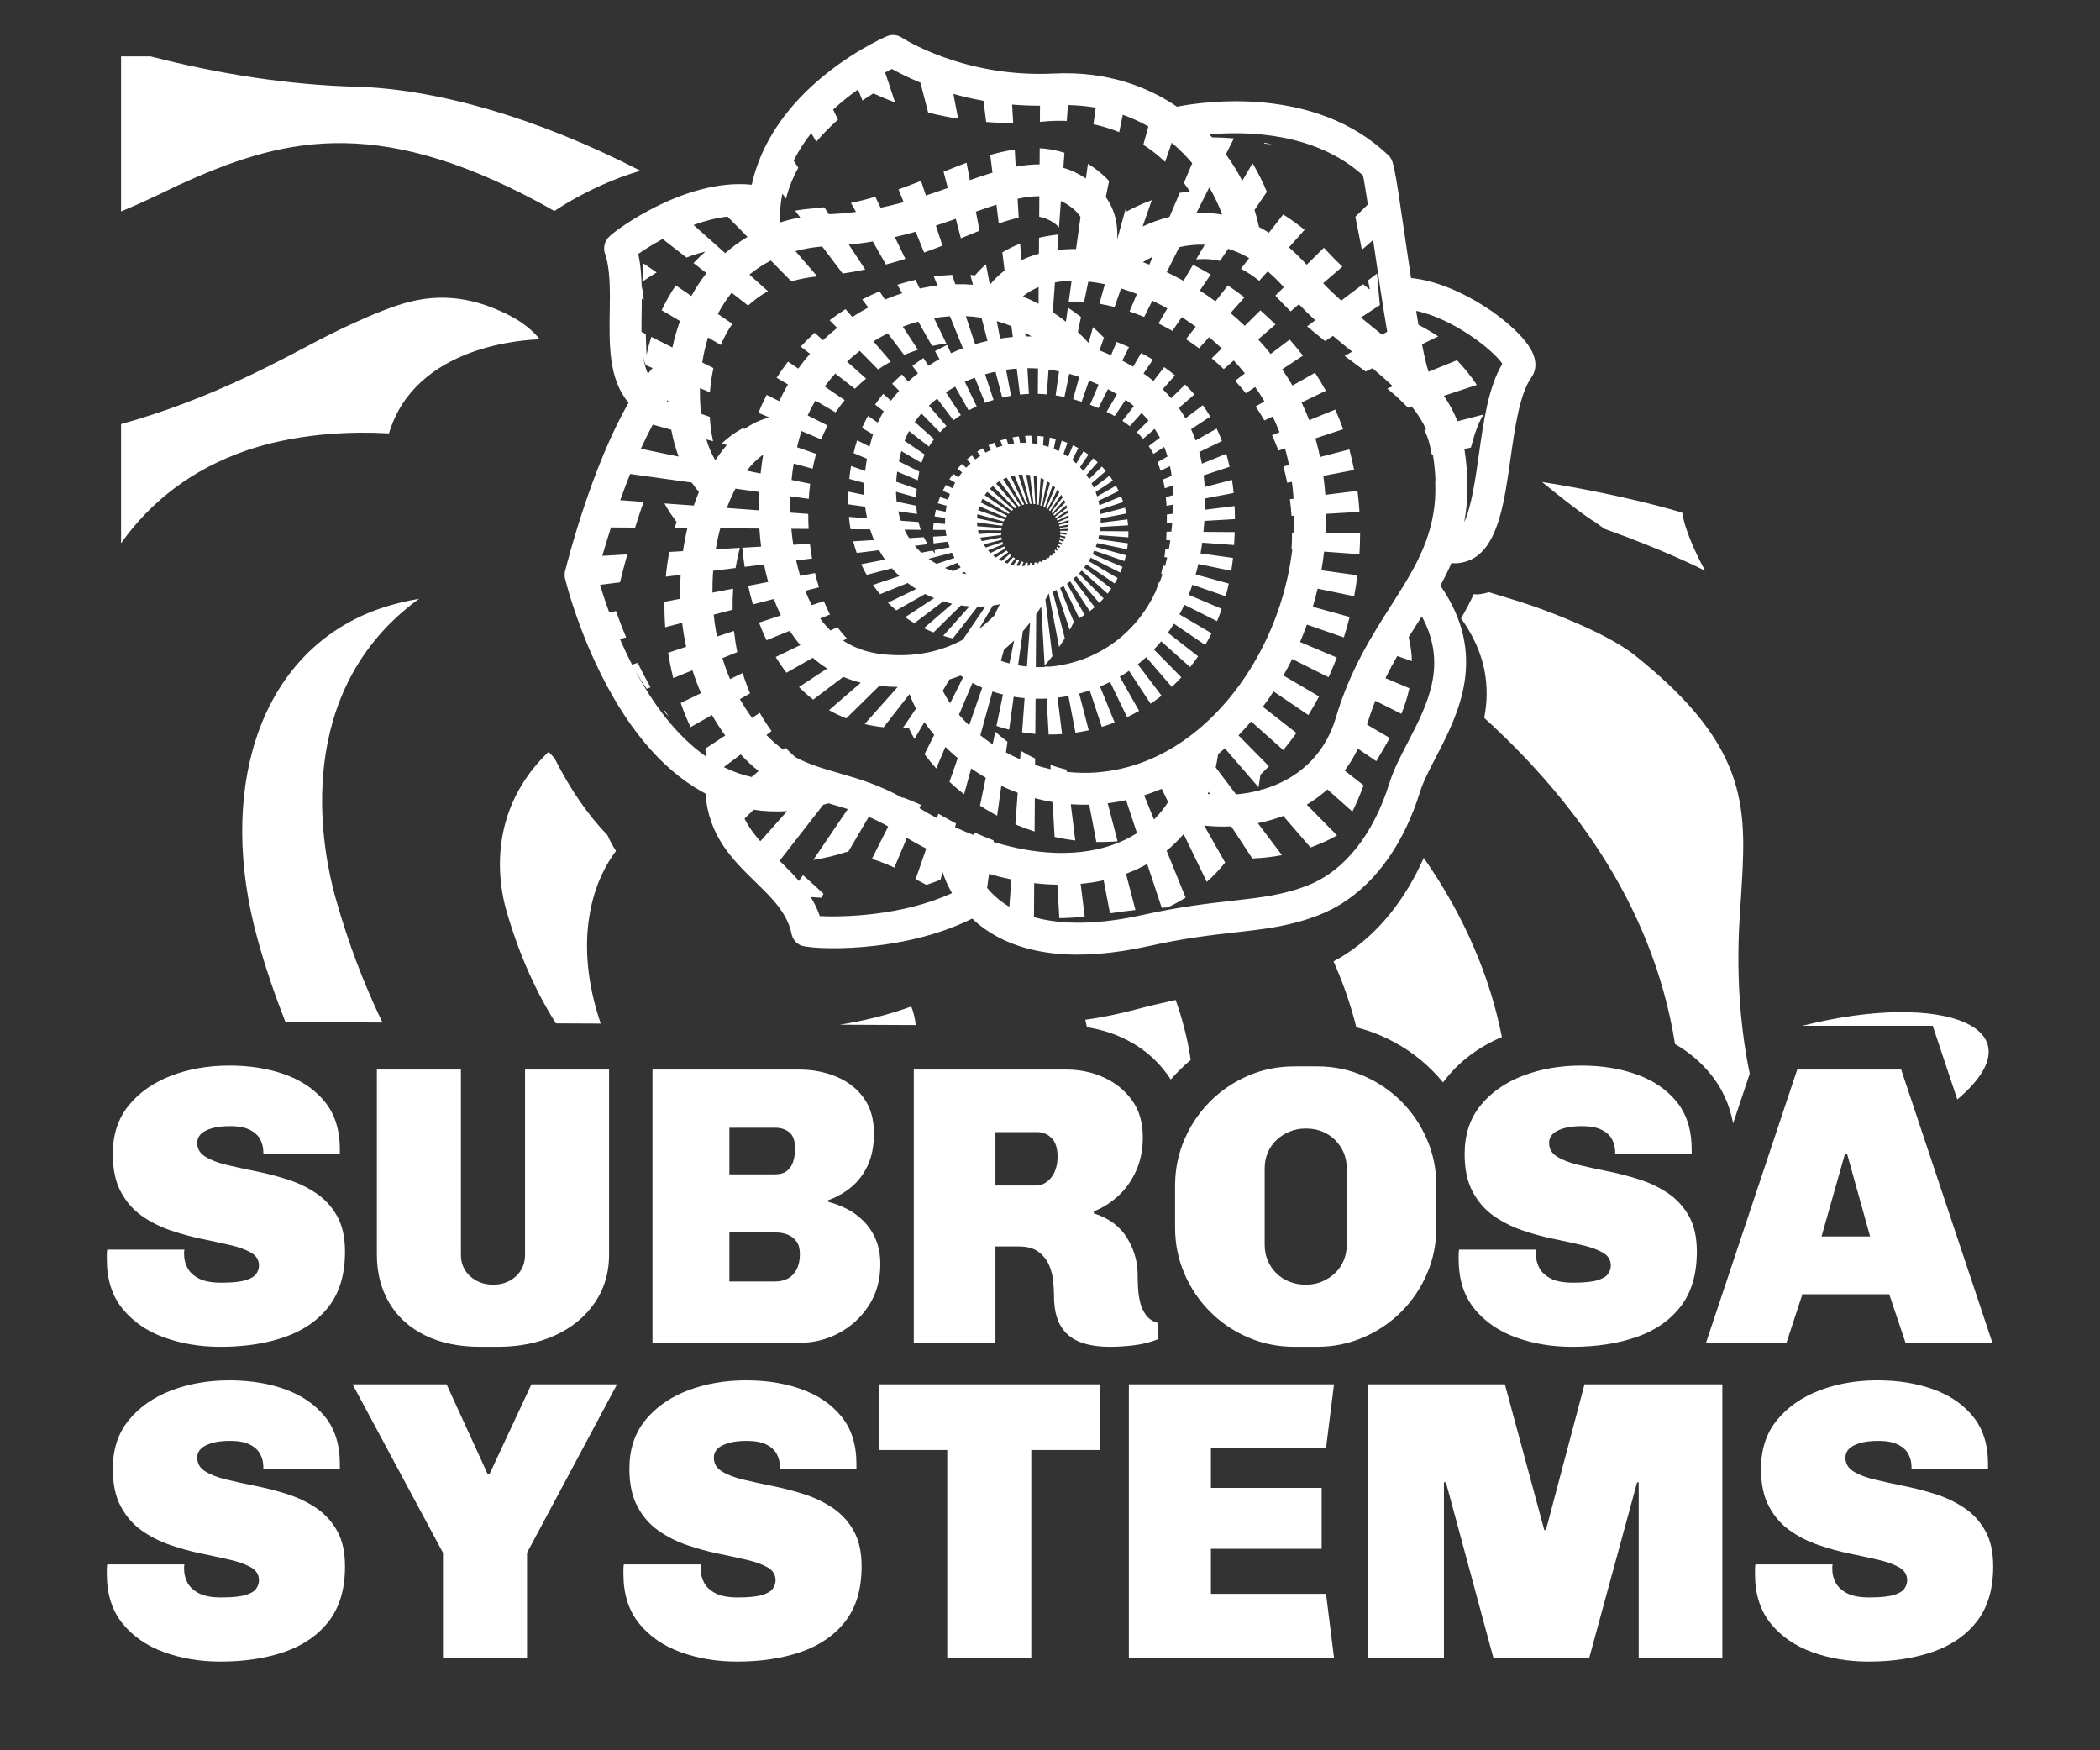 <?xml version="1.0" encoding="UTF-8" standalone="no"?><!DOCTYPE svg PUBLIC "-//W3C//DTD SVG 1.1//EN" "http://www.w3.org/Graphics/SVG/1.1/DTD/svg11.dtd"><svg width="100%" height="100%" viewBox="0 0 720 600" version="1.1" xmlns="http://www.w3.org/2000/svg" xmlns:xlink="http://www.w3.org/1999/xlink" xml:space="preserve" xmlns:serif="http://www.serif.com/" style="fill-rule:evenodd;clip-rule:evenodd;stroke-linejoin:round;stroke-miterlimit:2;"><rect x="0" y="0" width="720" height="600" fill="#333333" stroke="none"/><rect id="Artboard3" x="0" y="0" width="720" height="600" style="fill:none;"/><path d="M84.244,461.246c-2.776,0.297 -5.676,0.446 -8.701,0.446c-6.919,0 -13.337,-1.07 -19.255,-3.209c-5.918,-2.14 -10.674,-5.417 -14.271,-9.832c-3.596,-4.416 -5.394,-10.083 -5.394,-17.002l0,-1.571c0,-0.5 0.046,-1.069 0.137,-1.707l26.493,0c-0.091,0.364 -0.137,0.638 -0.137,0.82l0,0.819c0,1.639 0.387,3.186 1.161,4.643c0.774,1.457 2.071,2.663 3.892,3.619c1.821,0.956 4.37,1.434 7.647,1.434c0.139,-0 0.276,-0.001 0.411,-0.001c3.526,-0.02 6.166,-0.293 7.92,-0.819c0.139,-0.041 0.275,-0.084 0.408,-0.128c1.597,-0.531 2.69,-1.216 3.279,-2.057c0.637,-0.91 0.956,-1.866 0.956,-2.867c-0,-1.912 -0.911,-3.392 -2.732,-4.439c-1.82,-1.047 -4.21,-1.911 -7.169,-2.594c-0.59,-0.136 -1.192,-0.274 -1.806,-0.412c-1.657,-0.372 -3.399,-0.751 -5.227,-1.137c-0.89,-0.188 -1.8,-0.377 -2.731,-0.568c-3.551,-0.728 -7.124,-1.707 -10.72,-2.936c-3.596,-1.229 -6.874,-2.891 -9.833,-4.984c-2.958,-2.094 -5.348,-4.848 -7.169,-8.262c-1.821,-3.414 -2.731,-7.716 -2.731,-12.905c-0,-6.646 1.821,-12.2 5.462,-16.661c3.642,-4.461 8.49,-7.852 14.544,-10.174c6.054,-2.321 12.723,-3.482 20.006,-3.482c7.01,-0 13.36,1.024 19.05,3.073c4.344,1.563 8.025,3.751 11.042,6.561c0.935,0.871 1.807,1.802 2.615,2.793c2.544,3.121 4.14,6.926 4.788,11.412c0.222,1.534 0.333,3.146 0.333,4.839l-0,1.639l-26.22,-0l-0,-0.547c-0,-1.638 -0.364,-3.141 -1.093,-4.506c-0.728,-1.366 -1.934,-2.458 -3.619,-3.278c-1.684,-0.819 -3.892,-1.229 -6.623,-1.229c-2.549,0 -4.666,0.251 -6.35,0.751c-1.684,0.501 -2.936,1.161 -3.755,1.981c-0.82,0.819 -1.229,1.82 -1.229,3.004c-0,2.003 0.91,3.573 2.731,4.711c1.821,1.138 4.233,2.071 7.238,2.8c3.004,0.728 6.327,1.456 9.969,2.185c3.641,0.728 7.26,1.661 10.856,2.799c3.596,1.138 6.897,2.709 9.901,4.712c3.004,2.002 5.417,4.62 7.238,7.852c1.82,3.232 2.731,7.306 2.731,12.222c-0,7.738 -1.844,13.998 -5.531,18.777c-3.687,4.78 -8.74,8.285 -15.158,10.515c-0.005,0.002 -0.009,0.003 -0.013,0.005c-4.072,1.414 -8.519,2.379 -13.341,2.895Zm44.968,-31.236l-0,-63.364l28.814,-0l0,63.501c0,3.004 1.07,5.462 3.209,7.374c2.14,1.912 4.757,2.868 7.853,2.868c3.095,-0 5.69,-0.956 7.784,-2.868c2.094,-1.912 3.14,-4.37 3.14,-7.374l0,-63.501l28.815,-0l-0,63.364c-0,1.834 -0.14,3.605 -0.419,5.311c-0.678,4.137 -2.177,7.897 -4.497,11.281c-3.278,4.78 -7.784,8.49 -13.52,11.13c-5.636,2.594 -12.108,3.914 -19.415,3.959c-0.129,0.001 -0.257,0.001 -0.386,0.001l-5.872,0c-7.375,0 -13.725,-1.32 -19.051,-3.96c-5.326,-2.64 -9.4,-6.35 -12.222,-11.13c-2.822,-4.78 -4.233,-10.31 -4.233,-16.592Zm94.5,30.317l0,-93.681l50.255,-0c1.874,-0 3.689,0.133 5.444,0.4c2.594,0.395 5.058,1.08 7.392,2.058c1.053,0.441 2.049,0.939 2.987,1.495c2.548,1.512 4.671,3.448 6.368,5.811c2.321,3.232 3.482,7.26 3.482,12.085c-0,4.37 -0.728,8.08 -2.185,11.13c-1.457,3.05 -3.368,5.531 -5.736,7.443c-2.367,1.912 -4.961,3.368 -7.784,4.37l0,0.546c2.185,0.546 4.348,1.366 6.487,2.458c2.14,1.092 4.074,2.526 5.804,4.302c1.73,1.775 3.095,3.869 4.097,6.281c1.001,2.413 1.502,5.213 1.502,8.399c-0,5.371 -1.32,10.083 -3.96,14.134c-2.64,4.051 -6.055,7.192 -10.242,9.423c-3.128,1.665 -6.433,2.709 -9.916,3.131c-1.181,0.143 -2.382,0.215 -3.604,0.215l-50.391,-0Zm26.356,-57.766l15.705,0c1.73,0 3.095,-0.41 4.097,-1.229c1.001,-0.819 1.707,-1.912 2.116,-3.277c0.41,-1.366 0.615,-2.777 0.615,-4.234c-0,-2.731 -0.66,-4.62 -1.98,-5.667c-1.32,-1.047 -2.936,-1.57 -4.848,-1.57l-15.705,-0l0,15.977Zm0,36.735l15.705,0c1.73,0 3.232,-0.364 4.506,-1.092c1.275,-0.729 2.254,-1.798 2.936,-3.21c0.683,-1.411 1.025,-3.118 1.025,-5.121c-0,-1.82 -0.387,-3.254 -1.161,-4.301c-0.774,-1.047 -1.775,-1.821 -3.004,-2.322c-1.23,-0.501 -2.572,-0.751 -4.029,-0.751l-15.978,0l0,16.797Zm107.652,-8.654c-0.497,-0.546 -1.058,-1.053 -1.68,-1.52c-1.639,-1.229 -3.915,-1.843 -6.828,-1.843l-7.921,-0l0,33.048l-27.995,-0l0,-93.681l52.44,-0c2.739,-0 5.383,0.334 7.934,1.004c1.603,0.42 3.169,0.973 4.697,1.659c3.961,1.775 7.193,4.37 9.696,7.784c2.504,3.414 3.756,7.67 3.756,12.768c-0,4.279 -0.774,8.125 -2.322,11.539c-1.547,3.414 -3.596,6.282 -6.145,8.604c-2.549,2.321 -5.326,4.074 -8.33,5.257l-0,0.683c2.64,0.82 4.916,1.958 6.828,3.414c1.912,1.457 3.459,3.164 4.643,5.121c0.437,0.723 0.834,1.456 1.19,2.197c0.609,1.266 1.1,2.56 1.473,3.88c0.592,2.094 0.887,4.143 0.887,6.145c0,1.366 0.046,2.937 0.137,4.712c0.091,1.775 0.341,3.482 0.751,5.121c0.41,1.639 1.093,3.095 2.049,4.37c0.955,1.274 2.298,2.139 4.028,2.594l0,5.599c-2.458,1.002 -5.144,1.685 -8.057,2.049c-2.913,0.364 -5.69,0.546 -8.33,0.546c-4.188,0 -7.693,-0.569 -10.515,-1.707c-2.823,-1.138 -4.985,-2.981 -6.487,-5.531c-1.502,-2.549 -2.253,-6.008 -2.253,-10.378c-0,-0.078 -0.001,-0.158 -0.001,-0.238c-0.01,-1.316 -0.101,-2.876 -0.273,-4.678c-0.182,-1.912 -0.66,-3.756 -1.433,-5.531c-0.48,-1.101 -1.126,-2.097 -1.939,-2.987Zm4.672,-31.594c0.135,-0.784 0.203,-1.615 0.203,-2.496c-0,-2.913 -0.683,-5.052 -2.049,-6.418c-1.365,-1.365 -3.004,-2.048 -4.916,-2.048l-14.339,-0l0,18.299l13.929,-0c1.327,-0 2.547,-0.409 3.659,-1.225c0.033,-0.024 0.065,-0.048 0.097,-0.072c1.138,-0.865 2.025,-2.026 2.663,-3.483c0.344,-0.786 0.595,-1.638 0.753,-2.557Zm74.346,62.048c-3.043,-0.525 -5.976,-1.396 -8.799,-2.613c-4.962,-2.14 -9.309,-5.076 -13.041,-8.808c-3.733,-3.733 -6.669,-8.08 -8.809,-13.042c-2.139,-4.962 -3.209,-10.265 -3.209,-15.909l0,-14.203c0,-0.336 0.004,-0.671 0.012,-1.004c0.119,-5.271 1.185,-10.239 3.197,-14.905c0.724,-1.679 1.539,-3.287 2.446,-4.825c1.772,-3.008 3.893,-5.747 6.363,-8.217c3.732,-3.732 8.079,-6.668 13.041,-8.808c4.962,-2.139 10.265,-3.209 15.91,-3.209l7.647,0c5.644,0 10.948,1.07 15.909,3.209c0.222,0.096 0.443,0.193 0.662,0.292c4.688,2.112 8.814,4.951 12.38,8.516c3.733,3.733 6.669,8.08 8.808,13.042c2.14,4.962 3.209,10.265 3.209,15.909l0,14.203c0,5.644 -1.069,10.947 -3.209,15.909c-2.139,4.962 -5.075,9.309 -8.808,13.042c-3.733,3.732 -8.08,6.668 -13.042,8.808c-4.961,2.139 -10.265,3.209 -15.909,3.209l-7.647,0c-2.434,0 -4.804,-0.199 -7.111,-0.596Zm25,-34.364l0,-26.219c0,-1.912 -0.341,-3.687 -1.024,-5.326c-0.683,-1.639 -1.662,-3.096 -2.936,-4.37c-1.275,-1.275 -2.754,-2.253 -4.438,-2.936c-1.685,-0.683 -3.574,-1.024 -5.668,-1.024c-2.003,-0 -3.869,0.364 -5.599,1.092c-1.73,0.728 -3.232,1.707 -4.506,2.936c-1.275,1.229 -2.254,2.663 -2.936,4.302c-0.683,1.639 -1.025,3.414 -1.025,5.326l0,26.219c0,1.912 0.342,3.688 1.025,5.326c0.682,1.639 1.661,3.096 2.936,4.37c1.274,1.275 2.776,2.254 4.506,2.936c1.73,0.683 3.596,1.025 5.599,1.025c1.797,-0 3.442,-0.268 4.937,-0.805c0.248,-0.088 0.491,-0.184 0.731,-0.288c1.684,-0.728 3.163,-1.707 4.438,-2.936c1.274,-1.229 2.253,-2.663 2.936,-4.302c0.683,-1.638 1.024,-3.414 1.024,-5.326Zm41.903,19.25c-2.353,-3.959 -3.529,-8.736 -3.529,-14.333l-0,-1.571c-0,-0.5 0.045,-1.069 0.136,-1.707l26.493,0c-0.091,0.364 -0.136,0.638 -0.136,0.82l-0,0.819c-0,1.639 0.386,3.186 1.16,4.643c0.774,1.457 2.071,2.663 3.892,3.619c1.821,0.956 4.37,1.434 7.648,1.434c3.732,-0 6.509,-0.273 8.33,-0.82c1.821,-0.546 3.05,-1.274 3.687,-2.185c0.637,-0.91 0.956,-1.866 0.956,-2.867c0,-1.912 -0.91,-3.392 -2.731,-4.439c-1.821,-1.047 -4.211,-1.911 -7.17,-2.594c-2.958,-0.683 -6.213,-1.389 -9.764,-2.117c-3.55,-0.728 -7.124,-1.707 -10.72,-2.936c-2.985,-1.02 -5.75,-2.338 -8.296,-3.954c-0.521,-0.331 -1.033,-0.674 -1.536,-1.03c-2.959,-2.094 -5.349,-4.848 -7.17,-8.262c-1.82,-3.414 -2.731,-7.716 -2.731,-12.905c0,-6.646 1.821,-12.2 5.463,-16.661c2.566,-3.144 5.732,-5.757 9.497,-7.838c1.577,-0.872 3.259,-1.65 5.046,-2.336c6.055,-2.321 12.723,-3.482 20.006,-3.482c7.011,0 13.361,1.024 19.051,3.073c5.69,2.048 10.242,5.166 13.656,9.354c0.481,0.59 0.928,1.205 1.342,1.844c2.519,3.895 3.779,8.697 3.779,14.407l-0,1.639l-26.22,-0l0,-0.547c0,-1.638 -0.364,-3.141 -1.092,-4.506c-0.729,-1.366 -1.935,-2.458 -3.619,-3.278c-1.684,-0.819 -3.892,-1.229 -6.623,-1.229c-2.55,0 -4.666,0.251 -6.35,0.751c-1.685,0.501 -2.937,1.161 -3.756,1.981c-0.819,0.819 -1.229,1.82 -1.229,3.004c0,2.003 0.91,3.573 2.731,4.711c1.821,1.138 4.234,2.071 7.238,2.8c3.004,0.728 6.327,1.456 9.969,2.185c3.642,0.728 7.26,1.661 10.857,2.799c3.596,1.138 6.896,2.709 9.9,4.712c0.815,0.542 1.586,1.131 2.313,1.764c1.956,1.703 3.598,3.732 4.925,6.088c1.821,3.232 2.731,7.306 2.731,12.222c0,7.738 -1.843,13.998 -5.531,18.777c-2.63,3.411 -5.957,6.172 -9.978,8.285c-1.615,0.848 -3.341,1.591 -5.18,2.23c-6.418,2.231 -13.77,3.346 -22.054,3.346c-6.92,0 -13.338,-1.07 -19.256,-3.209c-5.917,-2.14 -10.674,-5.417 -14.27,-9.832c-0.687,-0.844 -1.309,-1.734 -1.865,-2.669Zm149.692,14.345l-5.599,-16.661l-29.77,0l-5.463,16.661l-27.585,-0l31.273,-93.681l35.642,-0l31.273,93.681l-29.771,-0Zm-28.814,-36.462l16.66,-0l-7.92,-28.405l-0.683,0l-8.057,28.405Zm-508.007,79.632l-26.22,-0l-0,-0.547c-0,-1.638 -0.364,-3.14 -1.093,-4.506c-0.728,-1.366 -1.934,-2.458 -3.619,-3.278c-1.684,-0.819 -3.892,-1.229 -6.623,-1.229c-2.549,0 -4.666,0.251 -6.35,0.751c-1.684,0.501 -2.936,1.161 -3.755,1.981c-0.82,0.819 -1.229,1.82 -1.229,3.004c-0,2.003 0.91,3.573 2.731,4.711c1.821,1.138 4.233,2.072 7.238,2.8c3.004,0.728 6.327,1.456 9.969,2.185c3.641,0.728 7.26,1.661 10.856,2.799c3.596,1.138 6.897,2.709 9.901,4.712c3.004,2.003 5.417,4.62 7.238,7.852c1.82,3.232 2.731,7.306 2.731,12.222c-0,7.739 -1.844,13.998 -5.531,18.777c-3.687,4.78 -8.74,8.285 -15.158,10.516c-6.419,2.23 -13.77,3.345 -22.055,3.345c-6.919,0 -13.337,-1.069 -19.255,-3.209c-5.918,-2.139 -10.674,-5.417 -14.271,-9.832c-3.596,-4.416 -5.394,-10.083 -5.394,-17.002l0,-1.571c0,-0.5 0.046,-1.069 0.137,-1.707l26.493,0c-0.091,0.365 -0.137,0.638 -0.137,0.82l0,0.819c0,1.639 0.387,3.187 1.161,4.643c0.774,1.457 2.071,2.663 3.892,3.619c1.821,0.956 4.37,1.434 7.647,1.434c3.733,-0 6.51,-0.273 8.331,-0.819c1.82,-0.547 3.049,-1.275 3.687,-2.185c0.637,-0.911 0.956,-1.867 0.956,-2.868c-0,-1.912 -0.911,-3.391 -2.732,-4.438c-1.82,-1.047 -4.21,-1.912 -7.169,-2.595c-2.959,-0.683 -6.214,-1.388 -9.764,-2.117c-3.551,-0.728 -7.124,-1.707 -10.72,-2.936c-3.596,-1.229 -6.874,-2.89 -9.833,-4.984c-1.296,-0.918 -2.483,-1.962 -3.561,-3.133c-1.334,-1.449 -2.501,-3.092 -3.5,-4.929c-0.036,-0.067 -0.072,-0.133 -0.108,-0.2c-1.821,-3.414 -2.731,-7.716 -2.731,-12.905c-0,-6.646 1.821,-12.2 5.462,-16.661c3.642,-4.461 8.49,-7.852 14.544,-10.174c6.054,-2.321 12.723,-3.482 20.006,-3.482c3.945,0 7.68,0.324 11.207,0.973c2.741,0.504 5.355,1.204 7.843,2.1c5.69,2.048 10.243,5.166 13.657,9.354c3.414,4.188 5.121,9.605 5.121,16.251l-0,1.639Zm35.369,28.814l-30.999,-57.765l32.228,-0l14.066,30.726l0.683,-0l14.338,-30.726l29.361,-0l-30.863,57.765l0,35.916l-28.814,-0l-0,-35.916Zm109.133,-58.933c4.981,0.388 9.594,1.346 13.84,2.875c5.69,2.048 10.242,5.166 13.656,9.354c3.414,4.188 5.121,9.605 5.121,16.251l0,1.639l-26.219,-0l-0,-0.547c-0,-1.638 -0.365,-3.14 -1.093,-4.506c-0.728,-1.366 -1.935,-2.458 -3.619,-3.278c-1.684,-0.819 -3.892,-1.229 -6.623,-1.229c-2.549,0 -4.666,0.251 -6.35,0.751c-1.684,0.501 -2.936,1.161 -3.756,1.981c-0.819,0.819 -1.229,1.82 -1.229,3.004c0,2.003 0.911,3.573 2.732,4.711c1.82,1.138 4.233,2.072 7.237,2.8c3.005,0.728 6.328,1.456 9.969,2.185c3.642,0.728 7.261,1.661 10.857,2.799c3.596,1.138 6.896,2.709 9.901,4.712c3.004,2.003 5.417,4.62 7.237,7.852c1.821,3.232 2.732,7.306 2.732,12.222c-0,7.739 -1.844,13.998 -5.531,18.777c-3.687,4.78 -8.74,8.285 -15.158,10.516c-6.419,2.23 -13.77,3.345 -22.055,3.345c-6.919,0 -13.337,-1.069 -19.255,-3.209c-5.918,-2.139 -10.675,-5.417 -14.271,-9.832c-3.596,-4.416 -5.394,-10.083 -5.394,-17.002l0,-1.571c0,-0.5 0.046,-1.069 0.137,-1.707l26.492,0c-0.091,0.365 -0.136,0.638 -0.136,0.82l-0,0.819c-0,1.639 0.387,3.187 1.161,4.643c0.774,1.457 2.071,2.663 3.892,3.619c1.82,0.956 4.37,1.434 7.647,1.434c3.733,-0 6.51,-0.273 8.33,-0.819c1.821,-0.547 3.05,-1.275 3.687,-2.185c0.638,-0.911 0.956,-1.867 0.956,-2.868c0,-1.912 -0.91,-3.391 -2.731,-4.438c-1.821,-1.047 -4.21,-1.912 -7.169,-2.595c-2.959,-0.683 -6.214,-1.388 -9.764,-2.117c-3.551,-0.728 -7.124,-1.707 -10.72,-2.936c-3.597,-1.229 -6.874,-2.89 -9.833,-4.984c-2.959,-2.094 -5.348,-4.848 -7.169,-8.262c-1.821,-3.414 -2.732,-7.716 -2.732,-12.905c0,-6.646 1.821,-12.2 5.463,-16.661c0.491,-0.602 1.004,-1.184 1.54,-1.747c3.432,-3.609 7.766,-6.418 13.004,-8.427c6.054,-2.321 12.723,-3.482 20.006,-3.482c1.779,0 3.516,0.066 5.21,0.198Zm92.568,23.7l-0,71.149l-28.815,-0l0,-71.149l-23.488,0l-0,-22.532l75.928,-0l-0,22.532l-23.625,0Zm33.457,71.149l0,-93.681l70.329,-0l-2.731,21.85l-39.466,-0l-0,13.656l37.964,-0l-0,20.893l-37.964,0l-0,15.432l39.466,-0l2.731,21.85l-70.329,-0Zm81.937,-0l-0,-93.681l46.977,-0l13.519,49.981l0.547,0l13.246,-49.981l47.25,-0l0,93.681l-28.678,-0l0,-60.087l-0.546,-0l-16.387,60.087l-32.912,-0l-16.25,-60.087l-0.683,-0l-0,60.087l-26.083,-0Zm170.418,-62.004c1.003,0.353 2.099,0.673 3.287,0.961c3.005,0.728 6.328,1.456 9.969,2.185c3.642,0.728 7.261,1.661 10.857,2.799c3.596,1.138 6.896,2.709 9.901,4.712c3.004,2.003 5.417,4.62 7.237,7.852c1.821,3.232 2.732,7.306 2.732,12.222c-0,7.739 -1.844,13.998 -5.531,18.777c-3.687,4.78 -8.74,8.285 -15.158,10.516c-6.419,2.23 -13.77,3.345 -22.055,3.345c-6.919,0 -13.337,-1.069 -19.255,-3.209c-5.918,-2.139 -10.675,-5.417 -14.271,-9.832c-3.596,-4.416 -5.394,-10.083 -5.394,-17.002l0,-1.571c0,-0.5 0.046,-1.069 0.137,-1.707l26.493,0c-0.091,0.365 -0.137,0.638 -0.137,0.82l-0,0.819c-0,1.639 0.387,3.187 1.161,4.643c0.774,1.457 2.071,2.663 3.892,3.619c1.821,0.956 4.37,1.434 7.647,1.434c3.733,-0 6.51,-0.273 8.33,-0.819c1.821,-0.547 3.05,-1.275 3.688,-2.185c0.637,-0.911 0.955,-1.867 0.955,-2.868c0,-1.912 -0.91,-3.391 -2.731,-4.438c-1.821,-1.047 -4.21,-1.912 -7.169,-2.595c-2.959,-0.683 -6.214,-1.388 -9.764,-2.117c-3.551,-0.728 -7.124,-1.707 -10.72,-2.936c-3.596,-1.229 -6.874,-2.89 -9.833,-4.984c-1.296,-0.918 -2.484,-1.962 -3.562,-3.133c-1.382,-1.502 -2.584,-3.211 -3.607,-5.129c-1.821,-3.414 -2.731,-7.716 -2.731,-12.905c-0,-2.566 0.271,-4.969 0.814,-7.209c0.863,-3.562 2.412,-6.713 4.648,-9.452c3.642,-4.461 8.49,-7.852 14.544,-10.174c1.962,-0.752 3.99,-1.383 6.082,-1.891c4.36,-1.061 9.002,-1.591 13.924,-1.591c7.01,0 13.36,1.024 19.05,3.073c1.321,0.475 2.58,1.008 3.778,1.599c3.964,1.954 7.257,4.539 9.878,7.755c3.414,4.188 5.121,9.605 5.121,16.251l0,1.639l-26.219,-0l-0,-0.547c-0,-1.638 -0.365,-3.14 -1.093,-4.506c-0.665,-1.248 -1.73,-2.268 -3.193,-3.059c-0.139,-0.075 -0.28,-0.148 -0.426,-0.219c-1.684,-0.819 -3.892,-1.229 -6.623,-1.229c-2.549,0 -4.666,0.251 -6.35,0.751c-1.684,0.501 -2.936,1.161 -3.755,1.981c-0.82,0.819 -1.23,1.82 -1.23,3.004c0,2.003 0.911,3.573 2.732,4.711c1.1,0.688 2.417,1.301 3.95,1.839Zm-449.322,-433.875c-1.92,-1.113 -3.916,-2.225 -5.987,-3.328c-56.322,-30.012 -88.398,-21.346 -123.092,-5.475c-2.567,1.174 -9.533,4.789 -19.482,8.944l-0,-53.15l10.117,-0c23.436,6.041 47.362,9.768 70.444,10.392c27.072,0.732 61.654,10.349 97.512,28.804c-4.802,1.381 -9.231,3.108 -12.943,4.76c-6.749,3.004 -13.037,6.627 -16.569,9.053Zm320.374,130.65c10.586,3.226 11.545,3.536 14.004,4.381c3.034,1.043 25.369,8.721 36.217,17.38c40.359,32.214 38.025,53.635 36.181,83.732c-0.462,7.544 -2.74,31.446 3.046,59.596l-5.682,17.021c-1.235,-6.591 -3.885,-12.191 -7.707,-16.879c-3.35,-4.11 -7.408,-7.571 -12.214,-10.323c-7.86,-49.647 -37.719,-86.616 -65.422,-111.821c2.021,-10.468 0.773,-21.984 -7.939,-34.105c1.568,-2.696 3.034,-5.448 4.358,-8.292c0.526,0.091 1.078,0.115 1.65,0.055c1.25,-0.131 2.416,-0.382 3.508,-0.745Zm-22.306,91.09c14.457,20.659 22.88,41.558 26.79,61.421c-7.811,3.307 -14.083,8.007 -18.927,13.941c-0.429,0.525 -0.842,1.059 -1.241,1.602c-1.165,-1.418 -2.401,-2.781 -3.709,-4.088c-5.07,-5.071 -10.968,-9.069 -17.708,-11.976c-2.698,-1.163 -5.468,-2.1 -8.312,-2.808c-2.225,-8.893 -5.133,-16.561 -7.82,-22.612c1.537,-0.818 3.042,-1.71 4.513,-2.676c10.974,-7.207 20.061,-18.478 26.414,-32.804Zm-85.059,48.719c2.056,5.792 4.043,12.821 5.16,20.562c-1.369,1.132 -2.685,2.33 -3.95,3.595c-1,1 -1.958,2.032 -2.875,3.097c-0.399,-0.628 -0.818,-1.24 -1.257,-1.839c-4.046,-5.518 -9.255,-9.732 -15.656,-12.601c-3.798,-1.703 -7.749,-2.863 -11.856,-3.473c-0.162,-0.854 -0.342,-1.712 -0.54,-2.573c5.534,-0.754 11.405,-1.951 17.605,-3.59c4.864,-1.286 9.285,-2.318 13.369,-3.178Zm-90.639,2.227c0.91,2.326 1.352,4.465 1.505,6.365l-26.015,-0.124c7.64,-1.217 16.15,-3.187 24.51,-6.241Zm-101.256,-53.324c-1.867,2.499 -3.427,5.12 -4.688,7.801c-1.868,3.967 -10.461,22.217 -0.54,51.374l-15.359,-0.073c-6.578,-10.347 -12.437,-23.012 -16.86,-38.224c-1.195,-4.107 -8.657,-29.772 11.424,-51.868c0.925,-1.018 1.907,-2.016 2.945,-2.99c0.66,0.748 1.328,1.477 2.004,2.186c5.348,10.609 11.415,19.42 18.155,26.377c0.834,1.928 1.824,3.724 2.919,5.417Zm-26.436,-175.384c-4.335,0.195 -42.32,1.797 -51.391,32.248c-27.454,-1.579 -45.444,4.665 -49.179,5.962c-18.27,6.34 -32.448,17.3 -42.669,31.678l-0,-40.841c31.433,-8.673 55.838,-22.566 67.549,-28.649c2.43,-1.262 20.239,-10.511 31.556,-13.307c13.921,-3.439 25.274,0.174 34.49,4.948c5.485,2.843 8.561,6.254 9.634,7.553c0.003,0.136 0.006,0.272 0.01,0.408Zm-86.868,234.045c-3.779,-9.56 -7.058,-19.244 -9.703,-28.899c-13.491,-49.247 -0.312,-95.472 38.226,-111.383c1.323,-0.547 8.007,-3.305 17.258,-4.803c-5.989,4.307 -10.207,8.705 -11.014,9.546l-0.002,0.002c-33.905,35.372 -19.483,86.333 -17.394,93.715c4.157,14.688 9.491,28.775 15.881,41.981l-33.252,-0.159Zm520.082,1.275c48.638,-12.286 82.029,0.829 53.104,25.254l-8.431,-25.254l-44.673,-0Zm-33.345,-155.988c-2.68,-1.341 -14.231,-7.124 -34.546,-14.384l-2.822,-2.046l-0.002,-0.002c-1.576,-0.983 -5.989,-3.734 -18.555,-13.998c3.883,0.608 26.625,4.169 48.042,10.495c1.326,8.028 7.055,18.432 7.883,19.935Zm-100.844,-100.351c16.717,1.629 36.9,16.042 41.456,25.158c2.229,4.456 0.834,7.511 -0.195,8.936c-4.015,5.554 -5.696,17.482 -7.178,28.006c-1.977,14.037 -4.011,28.467 -12.182,33.684c-1.83,1.168 -3.966,1.875 -6.48,2.012c-0.531,0.028 -1.045,-0.023 -1.536,-0.136c-1.157,2.674 -2.448,5.253 -3.836,7.773c16.593,23.904 6.141,44.079 -1.535,58.866c-2.234,4.305 -4.345,8.371 -5.422,11.836c-5.378,17.297 -14.633,30.509 -26.501,38.086c-2.518,1.608 -5.153,2.961 -7.895,4.047c-9.828,3.892 -18.589,4.879 -28.733,6.024c-8.193,0.924 -17.48,1.971 -29.822,4.707c-24.121,5.345 -43.012,3.405 -56.15,-5.766c-1.627,-1.137 -3.098,-2.364 -4.451,-3.643c-24.224,12.176 -55.566,10.696 -58.904,9.125c-1.535,-0.723 -2.66,-2.138 -3.005,-3.797c-1.504,-7.261 -6.584,-12.21 -12.466,-17.941c-7.552,-7.357 -16.103,-15.694 -17.03,-30.233c-0.428,-0.226 -0.859,-0.441 -1.283,-0.681c-14.262,-8.025 -26.503,-22.813 -36.383,-43.951c-7.226,-15.464 -10.387,-28.523 -10.518,-29.071c-0.202,-0.846 -0.197,-1.731 0.015,-2.579c1.18,-4.715 9.255,-35.917 21.763,-57.697c-6.828,-8.076 -6.645,-19.806 -6.464,-31.173c0.113,-7.19 0.231,-14.625 -1.626,-19.979c-0.614,-1.77 -0.232,-3.802 0.953,-5.273c1.421,-1.762 8.689,-6.901 16.845,-10.943c8.216,-4.073 20.511,-8.641 32.517,-7.37c2.679,-12.134 9.495,-23.478 20.256,-33.496c12.344,-11.487 25.481,-17.159 26.034,-17.395c1.712,-0.73 3.67,-0.55 5.202,0.478c0.199,0.131 21.213,13.821 52.001,12.292c18.649,-0.927 32.568,4.727 42.317,11.362c9.312,-1.808 47.272,-7.334 72.33,16.537c1.863,1.775 2.015,1.92 5.777,27.754c0.657,4.514 1.38,9.473 2.129,14.441Zm-160.533,141.484c0.671,1.368 1.511,2.802 2.514,4.269l4.452,-8.86c-0.298,-0.199 -0.593,-0.401 -0.885,-0.608c-1.253,0.496 -2.527,0.945 -3.819,1.347l-2.262,3.852Zm0.678,-42.092c0.95,0.408 1.918,0.766 2.898,1.072l2.555,-1.236c-0.396,-0.52 -0.771,-1.05 -1.124,-1.592l-4.329,1.756Zm-103.358,-72.152c0.334,2.049 0.835,3.924 1.577,5.563c0.528,-0.669 1.062,-1.315 1.601,-1.937l-2.356,-0.997c-0.32,-0.857 -0.592,-1.734 -0.822,-2.629Zm146.845,-26.271c-1.861,0.033 -3.787,0.192 -5.708,0.534l-0.747,10.231c1.536,1.009 3.038,2.095 4.503,3.257l0.676,-4.855c1.523,1.012 3.019,2.092 4.486,3.238l-1.065,5.154c1.262,1.184 2.491,2.429 3.685,3.735l1.497,-5.427c1.225,1.106 2.426,2.261 3.6,3.466l0.184,0.061l-1.548,4.452c1.364,0.532 2.678,1.083 3.946,1.653l1.923,-4.546c1.466,0.57 2.882,1.162 4.247,1.777l-2.324,4.625c1.297,0.672 2.538,1.366 3.725,2.079l2.753,-4.688c1.404,0.734 2.749,1.493 4.037,2.276l-3.212,4.729c1.194,0.836 2.325,1.693 3.396,2.571l3.701,-4.749c1.298,0.92 2.528,1.867 3.696,2.838l-4.221,4.742c1.038,1.008 2.008,2.038 2.913,3.088l4.772,-4.702c1.134,1.113 2.197,2.251 3.193,3.411l-5.352,4.623c0.827,1.164 1.586,2.348 2.28,3.55l5.956,-4.5c0.095,0.132 0.188,0.265 0.281,0.397c0.811,1.153 1.565,2.325 2.265,3.513l-6.572,4.321c0.586,1.274 1.109,2.565 1.573,3.867l7.187,-4.078c0.672,1.405 1.279,2.829 1.825,4.267l-7.785,3.767c0.352,1.326 0.652,2.66 0.903,4l8.354,-3.387c0.434,1.474 0.811,2.959 1.138,4.451l-8.881,2.941c0.158,1.325 0.274,2.653 0.354,3.98l9.361,-2.433c0.23,1.497 0.416,2.997 0.561,4.497l-9.786,1.87c0.012,1.297 -0.006,2.59 -0.049,3.877l10.156,-1.259c0.071,1.495 0.107,2.986 0.113,4.469l-10.47,0.608c-0.089,1.263 -0.199,2.518 -0.325,3.761l10.73,0.08c-0.049,1.491 -0.123,2.97 -0.216,4.434l-10.941,-0.8c-0.163,1.241 -0.354,2.466 -0.571,3.674l11.135,1.551c-0.164,1.49 -0.364,2.961 -0.6,4.411l-11.278,-2.331c-0.279,1.212 -0.586,2.407 -0.92,3.583l11.363,3.136c-0.323,1.474 -0.684,2.925 -1.083,4.352l-11.383,-3.96c-0.402,1.176 -0.832,2.332 -1.291,3.466l11.334,4.794c-0.497,1.438 -1.033,2.849 -1.609,4.23l-11.21,-5.633c-0.532,1.126 -1.093,2.228 -1.683,3.305l11.008,6.466c-0.681,1.374 -1.404,2.715 -2.167,4.021l-10.725,-7.283c-0.666,1.056 -1.362,2.085 -2.087,3.086l10.362,8.074c-0.87,1.273 -1.781,2.509 -2.733,3.705l-9.916,-8.828c-0.799,0.964 -1.627,1.897 -2.484,2.799l9.392,9.534c-1.05,1.134 -2.141,2.227 -3.271,3.276l-8.796,-10.182c-0.923,0.847 -1.876,1.661 -2.856,2.441l8.133,10.764c-0.903,0.718 -1.828,1.411 -2.773,2.078c-0.321,0.226 -0.645,0.45 -0.972,0.671l-7.412,-11.275c-0.498,0.342 -1.002,0.677 -1.513,1.003c-0.548,0.349 -1.102,0.69 -1.664,1.02l6.643,11.708c-1.339,0.763 -2.713,1.48 -4.123,2.149l-5.835,-12.059c-1.12,0.558 -2.264,1.081 -3.433,1.566l4.998,12.326c-1.45,0.557 -2.916,1.057 -4.394,1.5l-4.139,-12.499c-1.197,0.403 -2.404,0.762 -3.619,1.079l3.271,12.584c-1.511,0.332 -3.03,0.607 -4.551,0.824l-2.405,-12.581c-1.241,0.235 -2.487,0.426 -3.732,0.574l1.549,12.491c-1.536,0.104 -3.07,0.151 -4.596,0.141l-0.715,-12.316c-1.262,0.062 -2.521,0.081 -3.772,0.055l-0.091,12.056c-1.524,-0.126 -3.036,-0.311 -4.529,-0.554l0.855,-11.711c-1.257,-0.115 -2.503,-0.274 -3.735,-0.479l-1.571,11.284c-1.473,-0.363 -2.921,-0.785 -4.34,-1.265l2.227,-10.773c-1.223,-0.3 -2.426,-0.646 -3.606,-1.037l-4.144,15.014c1.324,1.066 2.731,2.105 4.22,3.104l0.899,-4.349c1.275,1.172 2.666,2.33 4.166,3.454l-0.509,3.656c1.474,0.805 3.098,1.61 4.861,2.373l0.214,-2.939c1.394,0.85 3.045,1.769 4.929,2.669l-0.016,2.207c1.691,0.549 3.476,1.041 5.347,1.449l-0.085,-1.474c1.716,0.612 3.554,1.169 5.505,1.635l0.093,0.752c1.808,0.205 3.681,0.325 5.615,0.343l-0.014,-0.071c0.212,0.026 0.424,0.05 0.638,0.073c5.015,-0.011 10.431,-0.717 16.177,-2.424c18.094,-5.377 34.446,-20.306 44.861,-40.964c5.322,-10.556 8.701,-21.902 10.045,-33.262l-0.258,-0.019c0.117,-1.912 0.176,-3.822 0.175,-5.725l0.588,0.004c0.112,-1.931 0.164,-3.859 0.156,-5.78l-0.925,0.054c-0.122,-1.911 -0.305,-3.811 -0.549,-5.696l1.266,-0.157c-0.132,-1.945 -0.327,-3.878 -0.586,-5.795l-1.604,0.306c-0.372,-1.876 -0.809,-3.732 -1.309,-5.566l1.933,-0.502c-0.313,-1.519 -0.668,-3.025 -1.065,-4.516c-0.105,-0.394 -0.214,-0.787 -0.326,-1.179l-2.252,0.746c-0.648,-1.792 -1.377,-3.551 -2.18,-5.273l2.557,-1.037c-0.708,-1.829 -1.496,-3.624 -2.357,-5.383l-2.824,1.366c-0.941,-1.641 -1.948,-3.244 -3.016,-4.806l3.047,-1.729c-0.997,-1.683 -2.061,-3.328 -3.183,-4.932l-3.222,2.119c-1.169,-1.465 -2.389,-2.888 -3.655,-4.268l3.348,-2.529c-1.23,-1.515 -2.511,-2.987 -3.837,-4.413l-3.421,2.955c-1.341,-1.28 -2.72,-2.516 -4.132,-3.704l3.445,-3.394c-1.415,-1.337 -2.868,-2.626 -4.352,-3.864l-3.417,3.837c-1.474,-1.095 -2.974,-2.14 -4.494,-3.134l3.338,-4.283c-1.568,-1.152 -3.161,-2.249 -4.774,-3.287l-3.209,4.726c-1.583,-0.905 -3.179,-1.753 -4.782,-2.544l3.032,-5.162c-1.702,-0.95 -3.415,-1.836 -5.133,-2.653l-2.806,5.585c-1.676,-0.698 -3.352,-1.33 -5.019,-1.894l2.533,-5.988c-1.821,-0.714 -3.636,-1.349 -5.438,-1.9l-2.214,6.364c-1.755,-0.45 -3.492,-0.819 -5.201,-1.106l1.85,-6.701c-0.724,-0.154 -1.443,-0.292 -2.157,-0.416c-1.062,-0.184 -2.243,-0.355 -3.508,-0.489l-1.441,6.971c-1.637,-0.12 -3.43,-0.171 -5.276,-0.067l0.997,-7.165Zm47.202,-32.046l-4.402,8.761c1.415,-0.057 2.862,-0.046 4.336,0.045c1.512,0.093 3.007,0.275 4.489,0.528c-1.088,-2.973 -2.549,-6.141 -4.423,-9.334Zm-62.99,51.096c0.688,-0.009 1.377,-0.008 2.066,0.004c-0.713,-0.442 -1.426,-0.858 -2.138,-1.249l0.072,1.245Zm117.355,-45.232c-0.677,-4.457 -1.281,-8.18 -1.674,-9.962c-16.235,-14.635 -39.323,-15.241 -52.679,-14.074c0.319,0.339 0.634,0.68 0.946,1.025c2.322,0.023 4.835,0.127 7.482,0.351l-2.75,5.473c2.113,2.9 4,5.945 5.624,9.068l3.526,-6.004c1.893,3.194 3.536,6.48 4.893,9.797l-4.223,6.219c0.624,1.949 1.137,3.901 1.53,5.84c1.152,0.595 2.292,1.243 3.421,1.944l4.87,-6.25c2.483,1.537 4.93,3.294 7.335,5.276l-5.357,6.018c2.076,1.779 4.107,3.758 6.088,5.936l5.899,-5.811c0.553,0.571 1.103,1.156 1.651,1.753c1.486,1.621 3.061,3.184 4.7,4.701l-6.608,5.708c1.964,2.052 4.043,4.032 6.187,5.959l7.474,-5.647c0.782,0.624 1.571,1.243 2.363,1.856c-0.212,-1.034 -0.427,-2.086 -0.645,-3.154l3.077,-2.324c0.305,3.409 0.634,7.078 0.98,10.796l-6.487,4.264c1.651,1.363 3.309,2.708 4.955,4.043c0.763,0.619 1.524,1.235 2.28,1.851l1.785,-1.012c-1.47,-8.505 -3.059,-19.2 -4.808,-31.205l-0.032,-0.223l-3.851,3.326c-0.361,-1.821 -0.727,-3.677 -1.099,-5.564l-0,-0.001c-0.374,-1.895 -0.756,-3.837 -1.135,-5.754l4.282,-4.219Zm-35.547,-20.896l0.153,-0.259c0.872,0.178 1.751,0.373 2.633,0.583c-0.934,-0.127 -1.864,-0.234 -2.786,-0.324Zm28.711,12.582l0.167,0.135l-0.111,0.125l-0.056,-0.26Zm39.932,92.1c1.527,9.66 1.311,17.838 -0.058,25.091c2.499,-5.173 3.948,-15.468 5.006,-22.979c1.623,-11.521 3.298,-23.409 8.064,-31.258c-2.86,-4.545 -16.968,-15.609 -29.547,-18.153c0.267,1.639 0.533,3.239 0.799,4.781c2.322,1.176 4.596,2.513 6.766,3.948l-5.562,2.691c0.812,4.195 1.583,7.533 2.264,9.436l9.834,-3.988l0.064,0.213c2.471,2.623 4.702,5.37 6.63,8.288l-11.289,3.738c1.884,2.739 3.467,5.628 4.662,8.722l8.926,-2.32c-1.779,2.797 -3.163,6.857 -4.329,11.364l-2.23,0.426Zm-278.27,-8.321c-1.305,2.421 -2.67,5.166 -4.088,8.278l12.959,2.678c-1.069,-2.883 -1.915,-5.975 -2.528,-9.206l-6.343,-1.75Zm25.625,-71.314c-3.939,0.448 -7.897,1.509 -11.639,2.871l10.861,9.669c2.26,-2.002 4.795,-3.888 7.637,-5.578l-6.859,-6.962Zm97.028,119.242c0.331,0.088 0.666,0.166 1.004,0.233l1.276,-1.88c0.234,0.121 0.472,0.233 0.715,0.335l-1.004,1.708c0.122,0.017 0.245,0.032 0.367,0.045c0.2,0.022 0.4,0.041 0.6,0.055l0.77,-1.532c0.246,0.081 0.495,0.153 0.747,0.216l-0.574,1.357c0.307,0.004 0.612,-0 0.917,-0.013l0.412,-1.187c0.25,0.042 0.503,0.075 0.758,0.099l-0.283,1.024c0.287,-0.029 0.573,-0.066 0.857,-0.11l0.18,-0.871c0.251,0.005 0.5,0.001 0.748,-0.012l-0.102,0.731c0.267,-0.056 0.532,-0.119 0.794,-0.189l0.045,-0.608c0.242,-0.03 0.483,-0.07 0.721,-0.118l-0.003,0.502c0.245,-0.079 0.488,-0.164 0.73,-0.255l-0.024,-0.414c0.229,-0.064 0.456,-0.135 0.68,-0.215l0.043,0.347c0.224,-0.097 0.447,-0.2 0.668,-0.307l-0.057,-0.299c0.212,-0.092 0.42,-0.192 0.626,-0.299l0.069,0.268c0.206,-0.112 0.409,-0.229 0.61,-0.351l-0.084,-0.254c0.191,-0.117 0.379,-0.241 0.563,-0.371l0.104,0.256c0.187,-0.125 0.372,-0.254 0.556,-0.387l-0.131,-0.269c0.097,-0.079 0.193,-0.159 0.288,-0.242c0.07,-0.061 0.139,-0.122 0.207,-0.185l0.166,0.294c0.173,-0.137 0.342,-0.276 0.508,-0.418l-0.214,-0.325c0.147,-0.153 0.288,-0.31 0.424,-0.47l0.274,0.362c0.157,-0.147 0.311,-0.296 0.462,-0.448l-0.347,-0.402c0.122,-0.164 0.24,-0.332 0.352,-0.503l0.436,0.442c0.143,-0.156 0.283,-0.316 0.419,-0.477l-0.539,-0.481c0.099,-0.172 0.192,-0.347 0.281,-0.525l0.658,0.513c0.13,-0.167 0.256,-0.337 0.379,-0.509l-0.792,-0.538c0.075,-0.177 0.145,-0.357 0.211,-0.539l0.94,0.553c0.117,-0.179 0.23,-0.359 0.339,-0.542l-1.102,-0.554c0.053,-0.179 0.101,-0.361 0.144,-0.544l1.277,0.54c0.103,-0.19 0.203,-0.382 0.298,-0.576l-1.462,-0.508c0.032,-0.18 0.059,-0.361 0.082,-0.544l1.657,0.458c0.089,-0.203 0.174,-0.407 0.254,-0.614l-1.859,-0.384l0.001,-0.015c0.012,-0.175 0.02,-0.349 0.023,-0.522l2.067,0.288c0.074,-0.216 0.143,-0.434 0.207,-0.653l-2.278,-0.167c-0.006,-0.177 -0.017,-0.352 -0.032,-0.527l2.492,0.019c0.057,-0.23 0.108,-0.463 0.155,-0.696l-2.706,0.157c-0.024,-0.173 -0.052,-0.344 -0.085,-0.514l2.917,-0.362c0.024,-0.159 0.046,-0.318 0.065,-0.479c0.01,-0.087 0.02,-0.174 0.029,-0.261l-3.122,0.597c-0.042,-0.168 -0.087,-0.334 -0.137,-0.498l3.32,-0.863c0.015,-0.263 0.022,-0.524 0.024,-0.785l-3.505,1.16c-0.058,-0.161 -0.119,-0.32 -0.185,-0.478l3.673,-1.489c-0.013,-0.278 -0.034,-0.554 -0.062,-0.828l-3.82,1.849c-0.074,-0.154 -0.152,-0.307 -0.233,-0.457l3.944,-2.238c-0.045,-0.29 -0.099,-0.577 -0.161,-0.862l-4.039,2.655c-0.09,-0.147 -0.183,-0.291 -0.279,-0.433l4.101,-3.099c-0.083,-0.298 -0.175,-0.594 -0.276,-0.886l-4.127,3.565c-0.104,-0.138 -0.212,-0.274 -0.324,-0.406l4.112,-4.051c-0.125,-0.303 -0.26,-0.601 -0.405,-0.894l-4.054,4.553c-0.119,-0.128 -0.242,-0.254 -0.369,-0.376l3.949,-5.067c-0.172,-0.299 -0.354,-0.593 -0.546,-0.88l-3.794,5.588c-0.135,-0.118 -0.273,-0.232 -0.413,-0.342l3.588,-6.109c-0.222,-0.287 -0.454,-0.567 -0.695,-0.839l-3.329,6.625c-0.15,-0.104 -0.302,-0.205 -0.458,-0.302l3.016,-7.129c-0.272,-0.266 -0.554,-0.521 -0.846,-0.767l-2.648,7.616c-0.164,-0.09 -0.331,-0.175 -0.501,-0.256l2.229,-8.077c-0.321,-0.231 -0.652,-0.451 -0.991,-0.658l-1.758,8.504c-0.178,-0.073 -0.358,-0.141 -0.54,-0.204l1.238,-8.89c-0.366,-0.186 -0.741,-0.357 -1.123,-0.514l-0.675,9.229c-0.19,-0.053 -0.382,-0.101 -0.576,-0.143l0.071,-9.515c-0.403,-0.128 -0.813,-0.241 -1.23,-0.337l0.565,9.741c-0.2,-0.031 -0.403,-0.057 -0.608,-0.076l-1.228,-9.903c-0.18,-0.026 -0.361,-0.049 -0.543,-0.069c-0.254,-0.029 -0.507,-0.051 -0.761,-0.066l1.911,9.998c-0.211,-0.007 -0.422,-0.008 -0.632,-0.002l-2.606,-10.025c-0.449,0.009 -0.896,0.038 -1.339,0.084l3.304,9.978c-0.218,0.02 -0.434,0.046 -0.648,0.08l-3.997,-9.857c-0.448,0.086 -0.892,0.193 -1.33,0.318l4.676,9.662c-0.22,0.049 -0.437,0.106 -0.652,0.169l-5.33,-9.395c-0.431,0.166 -0.856,0.35 -1.272,0.553l5.955,9.058c-0.217,0.081 -0.43,0.169 -0.641,0.264l-6.539,-8.656c-0.122,0.074 -0.243,0.149 -0.363,0.225c-0.273,0.175 -0.542,0.357 -0.805,0.549l7.079,8.194c-0.209,0.113 -0.413,0.233 -0.614,0.361l-7.566,-7.68c-0.357,0.309 -0.699,0.633 -1.024,0.969l7.996,7.119c-0.194,0.144 -0.385,0.296 -0.571,0.455l-8.361,-6.516c-0.297,0.368 -0.576,0.748 -0.838,1.138l8.655,5.878c-0.178,0.176 -0.349,0.357 -0.512,0.544l-8.875,-5.213c-0.226,0.413 -0.432,0.836 -0.62,1.268l9.019,4.532c-0.153,0.204 -0.298,0.413 -0.435,0.627l-9.085,-3.843c-0.146,0.443 -0.273,0.894 -0.38,1.351l9.076,3.157c-0.122,0.228 -0.236,0.461 -0.34,0.698l-8.995,-2.482c-0.016,0.116 -0.032,0.232 -0.046,0.349c-0.042,0.345 -0.072,0.69 -0.091,1.034l8.846,1.828c-0.086,0.248 -0.163,0.499 -0.23,0.754l-8.632,-1.202c0.015,0.458 0.05,0.914 0.105,1.366l8.356,0.611c-0.047,0.26 -0.084,0.523 -0.111,0.789l-8.022,-0.06c0.093,0.44 0.206,0.875 0.337,1.304l7.635,-0.443c-0.007,0.269 -0.002,0.538 0.012,0.805l-7.202,0.893c0.164,0.406 0.346,0.806 0.545,1.198l6.734,-1.287c0.036,0.268 0.083,0.535 0.141,0.798l-6.238,1.621c0.223,0.362 0.462,0.715 0.717,1.06l5.726,-1.896c0.079,0.26 0.169,0.515 0.269,0.767l-5.208,2.112c0.272,0.313 0.554,0.613 0.847,0.901l4.691,-2.27c0.12,0.243 0.25,0.481 0.389,0.714l-4.181,2.373c0.304,0.255 0.618,0.499 0.94,0.729l3.686,-2.423c0.156,0.219 0.321,0.433 0.496,0.641l-3.209,2.424c0.325,0.197 0.657,0.382 0.996,0.555l2.756,-2.381c0.189,0.193 0.384,0.377 0.586,0.552l-2.332,2.298c0.333,0.14 0.672,0.269 1.016,0.386l1.942,-2.181c0.214,0.158 0.434,0.308 0.66,0.448l-1.59,2.04Zm9.654,-95.083c-1.866,0.767 -3.654,1.779 -5.291,3.095l0.012,0.201c1.778,0.726 3.524,1.543 5.236,2.449l0.043,-5.745Zm-19.594,10.522c-1.847,-0.294 -3.645,-0.468 -5.376,-0.548l3.178,9.598c1.408,-0.42 2.829,-0.792 4.261,-1.113l-2.063,-7.937Zm3.883,98.66l-4.743,8.075c1.92,-1.468 3.644,-3.03 5.186,-4.617l1.962,-3.905c-0.792,0.178 -1.594,0.327 -2.405,0.447Zm73.954,63.859c-0.092,0.241 -0.185,0.481 -0.281,0.72c0.27,0.031 0.54,0.059 0.811,0.085l-0.53,-0.805Zm-139.549,-123.673c-0.192,0.582 -0.375,1.168 -0.546,1.756c-0.366,1.253 -0.698,2.511 -0.999,3.773l6.548,2.277c-0.207,0.719 -0.396,1.442 -0.569,2.17c-0.231,0.976 -0.442,1.954 -0.634,2.935l-6.473,-1.787c-0.311,1.877 -0.556,3.754 -0.74,5.622l6.384,1.32c-0.219,1.727 -0.382,3.453 -0.492,5.171l-6.264,-0.872c-0.066,1.883 -0.071,3.749 -0.021,5.591l6.114,0.447c-0.006,1.73 0.041,3.446 0.135,5.14l-5.929,-0.044c0.165,1.864 0.386,3.692 0.657,5.476l5.706,-0.331c0.196,1.715 0.441,3.4 0.729,5.046l-5.435,0.674c0.402,1.826 0.858,3.589 1.361,5.276l5.104,-0.975c0.404,1.684 0.854,3.315 1.344,4.882l-4.688,1.219c0.694,1.763 1.442,3.406 2.234,4.911l4.143,-1.372c0.653,1.629 1.351,3.161 2.086,4.583l-3.376,1.369c1.103,1.501 2.291,2.869 3.562,4.102l2.393,-1.158c0.148,0.213 0.297,0.421 0.448,0.626c0.87,1.182 1.795,2.267 2.774,3.255l-1.299,0.737c1.596,1.045 3.291,1.924 5.084,2.635l0.165,-0.108c0.215,0.143 0.432,0.282 0.65,0.418c2.344,0.851 4.848,1.425 7.507,1.719c11.468,1.267 20.553,-1.096 27.636,-4.975l7.75,-11.413c-0.886,0.065 -1.78,0.097 -2.678,0.097l-8.484,10.887c-1.108,-0.259 -2.211,-0.558 -3.304,-0.896l8.986,-10.094c-0.968,-0.072 -1.939,-0.18 -2.909,-0.325l-9.396,9.256c-1.117,-0.438 -2.219,-0.919 -3.304,-1.443l9.7,-8.378c-1.029,-0.235 -2.053,-0.511 -3.067,-0.827l-9.887,7.47c-1.08,-0.634 -2.137,-1.313 -3.165,-2.037l9.949,-6.541c-1.051,-0.424 -2.086,-0.893 -3.101,-1.408l-9.89,5.612c-1.004,-0.84 -1.965,-1.717 -2.883,-2.63l9.72,-4.703c-1.013,-0.634 -1.999,-1.316 -2.951,-2.045l-9.45,3.831c-0.862,-1.026 -1.675,-2.089 -2.439,-3.188l9.088,-3.009c-0.918,-0.854 -1.785,-1.747 -2.601,-2.676l-8.65,2.248c-0.672,-1.185 -1.293,-2.405 -1.862,-3.658l8.165,-1.561c-0.739,-1.043 -1.422,-2.123 -2.048,-3.238l-7.661,0.95c-0.459,-1.305 -0.865,-2.641 -1.218,-4.006l7.16,-0.415c-0.514,-1.19 -0.971,-2.413 -1.37,-3.667l-6.681,-0.05c-0.241,-1.384 -0.431,-2.795 -0.569,-4.23l6.234,0.456c-0.277,-1.288 -0.499,-2.604 -0.663,-3.946l-5.826,-0.812c-0.034,-1.429 -0.019,-2.881 0.046,-4.352l5.458,1.128c-0.051,-1.344 -0.049,-2.711 0.007,-4.098l-5.13,-1.416c0.156,-1.452 0.36,-2.922 0.61,-4.407l4.839,1.683c0.155,-1.371 0.361,-2.76 0.616,-4.165l-4.58,-1.937c0.03,-0.133 0.06,-0.265 0.091,-0.398c0.31,-1.339 0.686,-2.668 1.124,-3.984l4.263,2.142c0.213,-0.862 0.445,-1.729 0.694,-2.601c0.151,-0.527 0.314,-1.051 0.489,-1.572l-3.789,-2.226c0.619,-1.386 1.308,-2.752 2.065,-4.094l3.345,2.271c0.613,-1.311 1.301,-2.599 2.061,-3.86l-2.969,-2.314c0.864,-1.257 1.789,-2.487 2.773,-3.686l2.651,2.36c0.871,-1.165 1.806,-2.299 2.801,-3.398l-2.376,-2.413c1.063,-1.099 2.179,-2.167 3.345,-3.199l2.137,2.474c1.07,-0.991 2.194,-1.947 3.368,-2.864l-1.923,-2.545c1.219,-0.926 2.483,-1.814 3.79,-2.663l1.727,2.627c1.22,-0.804 2.483,-1.569 3.786,-2.29l-1.543,-2.72c1.352,-0.749 2.727,-1.45 4.122,-2.104l1.367,2.826c1.34,-0.619 2.699,-1.188 4.075,-1.708l-4.447,-10.967c-1.967,0.121 -3.798,0.346 -5.459,0.624l4.24,8.761c-1.776,0.191 -3.421,0.47 -4.907,0.789l-4.74,-8.354c-1.796,0.494 -3.565,1.079 -5.3,1.748l5.199,7.909c-1.605,0.52 -3.183,1.119 -4.727,1.793l-5.613,-7.429c-1.687,0.845 -3.334,1.77 -4.933,2.771l5.977,6.92c-1.496,0.832 -2.954,1.735 -4.365,2.705l-6.289,-6.384c-1.516,1.158 -2.976,2.387 -4.375,3.68l6.544,5.826c-1.333,1.111 -2.612,2.284 -3.833,3.512l-6.735,-5.248c-1.282,1.431 -2.492,2.922 -3.625,4.465l6.857,4.656c-1.111,1.352 -2.156,2.755 -3.128,4.203l-6.902,-4.053c-0.978,1.656 -1.869,3.36 -2.666,5.103l6.86,3.448c-0.828,1.546 -1.577,3.132 -2.239,4.752l-6.728,-2.846Zm71.986,-35.969c-1.695,-0.695 -3.377,-1.266 -5.034,-1.731l1.142,5.979c1.445,-0.221 2.898,-0.391 4.355,-0.512l-0.463,-3.736Zm145.371,53.143c-0.087,-2.825 -0.365,-5.815 -0.86,-9.006l-0.357,0.068c-0.242,-1.264 -0.523,-2.559 -0.844,-3.89c-0.4,-1.653 -1.009,-3.229 -1.79,-4.745l0.646,-0.168c-1.228,-2.739 -2.911,-5.346 -4.929,-7.869l-1.295,0.429c-0.487,-0.52 -0.99,-1.035 -1.506,-1.548c-1.728,-1.714 -3.606,-3.386 -5.589,-5.035l1.91,-0.775c-2.198,-2.078 -4.562,-4.126 -7.017,-6.174l-2.327,1.126c-1.447,-1.087 -2.916,-2.176 -4.394,-3.272c-0.926,-0.687 -1.855,-1.377 -2.785,-2.071l2.566,-1.457c-2.186,-1.774 -4.388,-3.569 -6.569,-5.409l-2.69,1.768c-2.082,-1.632 -4.146,-3.305 -6.169,-5.036l2.766,-2.089c-1.918,-1.771 -3.792,-3.6 -5.595,-5.506l-2.839,2.452c-1.421,-1.374 -2.808,-2.791 -4.151,-4.255c-0.358,-0.391 -0.718,-0.774 -1.078,-1.149l2.917,-2.873c-1.818,-2.026 -3.671,-3.843 -5.559,-5.45l-2.891,3.247c-2.069,-1.644 -4.163,-3.026 -6.284,-4.137l2.838,-3.642c-2.352,-1.373 -4.749,-2.442 -7.187,-3.205l-2.826,4.163c-1.705,-0.387 -3.426,-0.6 -5.164,-0.636c-1.023,-0.021 -2.026,0.018 -3.004,0.108l2.954,-5.029c-3.085,-0.121 -6.022,0.221 -8.743,0.84l-4.306,8.569c1.932,0.917 3.86,1.91 5.774,2.977l3.239,-5.515c2.04,1.045 4.069,2.164 6.079,3.354l-3.737,5.504c1.813,1.165 3.606,2.397 5.371,3.692l4.257,-5.463c1.922,1.301 3.818,2.669 5.681,4.101l-4.798,5.389c1.667,1.392 3.298,2.843 4.887,4.352l5.357,-5.277c1.77,1.546 3.5,3.154 5.181,4.822l-5.934,5.125c1.482,1.606 2.914,3.266 4.29,4.979l6.523,-4.929c1.572,1.783 3.087,3.624 4.538,5.522l-7.124,4.684c1.246,1.803 2.43,3.656 3.543,5.558l7.73,-4.386c1.312,2.003 2.552,4.061 3.712,6.172l-8.334,4.033c0.954,1.972 1.833,3.989 2.629,6.049l8.93,-3.621c0.985,2.19 1.884,4.429 2.691,6.716l-9.507,3.148c0.169,0.579 0.331,1.161 0.487,1.746c0.408,1.533 0.777,3.08 1.106,4.639l10.051,-2.613c0.627,2.325 1.173,4.68 1.64,7.058l-10.559,2.018c0.302,2.153 0.532,4.323 0.69,6.506l11.024,-1.368c0.304,2.39 0.531,4.798 0.681,7.218l-11.442,0.664c0.019,2.16 -0.031,4.327 -0.148,6.497l11.807,0.088c-0.004,2.412 -0.083,4.831 -0.237,7.252l-12.113,-0.885c-0.245,2.133 -0.554,4.265 -0.927,6.392l12.357,1.721c-0.301,2.398 -0.675,4.793 -1.122,7.18l-12.531,-2.59c-0.491,2.08 -1.044,4.152 -1.657,6.212l12.634,3.487c-0.589,2.352 -1.251,4.691 -1.984,7.013l-12.659,-4.403c-0.726,2.007 -1.51,3.997 -2.353,5.967l12.603,5.332c-0.709,1.848 -1.466,3.681 -2.269,5.498c-0.185,0.419 -0.373,0.837 -0.562,1.253l-12.464,-6.263c-0.081,0.161 -0.161,0.322 -0.242,0.482c-0.888,1.762 -1.816,3.487 -2.783,5.174l12.239,7.188c-1.166,2.185 -2.39,4.313 -3.67,6.381l-11.923,-8.097c-1.184,1.808 -2.413,3.563 -3.685,5.265l11.516,8.974c-1.449,2.025 -2.955,3.98 -4.513,5.863l-11.018,-9.809c-1.406,1.649 -2.855,3.237 -4.342,4.761l10.428,10.585c-0.951,0.993 -1.919,1.96 -2.902,2.901c-0.177,1.464 -0.397,2.903 -0.66,4.318l-11.531,-13.349c-0.766,0.68 -1.54,1.345 -2.323,1.993c-0.217,1.553 -0.487,3.074 -0.809,4.562l6.969,9.224c2.861,-0.239 5.717,-0.732 8.498,-1.499l-0.101,-0.117c0.302,-0.035 0.604,-0.073 0.906,-0.114c11.125,-3.298 20.928,-11.057 24.915,-24.551c4.81,-16.282 12.285,-28.019 18.88,-38.374c7.668,-12.041 14.154,-22.224 15.164,-36.803c0.108,-1.887 0.115,-3.847 0.007,-5.895l0.1,-0.012Zm-37.032,105.666c-1.828,1.64 -3.803,3.139 -5.919,4.49c-0.39,0.249 -0.785,0.493 -1.185,0.732l10.391,10.548c-0.699,0.394 -1.411,0.775 -2.135,1.143c-2.226,1.132 -4.56,2.13 -6.973,2.987l-9.334,-10.805c-2.791,1.05 -5.717,1.879 -8.72,2.481l8.277,10.955c-3.335,0.629 -6.743,1.012 -10.164,1.14l-7.222,-10.987c-3.096,0.142 -6.211,0.049 -9.287,-0.285l7.185,12.663c-1.9,2.388 -4,4.605 -6.293,6.638l-7.928,-16.386c-1.774,2.069 -3.724,3.974 -5.844,5.704l6.524,16.087c-1.015,0.633 -2.057,1.237 -3.126,1.812c-0.995,0.535 -2.012,1.043 -3.048,1.524c-0.667,0.04 -1.345,0.082 -2.033,0.128l-4.972,-15.014c-0.927,0.523 -1.878,1.019 -2.852,1.487c-1.427,0.687 -2.898,1.311 -4.408,1.873l3.23,12.429c-2.722,0.291 -5.619,0.656 -8.733,1.122l-2.161,-11.306c-2.551,0.56 -5.185,0.966 -7.892,1.216l1.394,11.242c-3.006,0.298 -5.909,0.47 -8.706,0.514l-0.665,-11.468c-2.602,-0.046 -5.254,-0.224 -7.948,-0.536l-0.087,11.647c9.778,2.774 22.374,2.553 37.144,-0.721c12.914,-2.862 22.509,-3.944 30.974,-4.898c9.746,-1.099 17.443,-1.967 25.901,-5.317c12.486,-4.944 22.393,-17.424 27.903,-35.143c1.366,-4.395 3.696,-8.884 6.162,-13.634c6.85,-13.199 13.911,-26.806 4.901,-43.381c-0.451,0.712 -0.904,1.424 -1.359,2.138c-1.047,1.645 -2.1,3.299 -3.149,4.978c0.693,2.83 1.04,5.569 1.108,8.219l-5.011,-1.743c-1.398,2.425 -2.76,4.936 -4.06,7.574l8.2,3.469c-0.645,3.066 -1.603,5.99 -2.74,8.774l-8.917,-4.481c-1.028,2.585 -1.986,5.3 -2.855,8.176l7.779,4.569c-1.213,2.216 -2.456,4.321 -3.635,6.317c-0.327,0.554 -0.652,1.104 -0.972,1.648l-6.295,-4.275c-1.293,2.675 -2.809,5.177 -4.541,7.495l6.493,5.06c-0.096,0.235 -0.186,0.467 -0.272,0.697c-1.081,2.911 -2.278,5.684 -3.582,8.31l-8.543,-7.606Zm-186.903,-204.209c-0.639,3.22 -0.915,6.509 -0.827,9.862c2.193,-0.691 4.511,-1.277 6.965,-1.737l-1.752,-2.32c2.103,-0.352 4.293,-0.626 6.574,-0.815c1.158,-0.095 2.3,-0.21 3.426,-0.342l1.561,2.375l0.137,-0.006c3.168,-0.13 6.224,-0.4 9.178,-0.782l-1.745,-3.076c2.895,-0.604 5.682,-1.311 8.374,-2.088l1.809,3.739c2.72,-0.565 5.351,-1.211 7.904,-1.91l-1.778,-4.385c2.663,-0.941 5.235,-1.925 7.731,-2.915l1.659,5.01c2.579,-0.838 5.078,-1.705 7.511,-2.568l-1.448,-5.571c2.672,-1.085 5.295,-2.124 7.876,-3.075l1.137,5.948c2.634,-0.928 5.213,-1.806 7.743,-2.574l-0.752,-6.066c2.839,-0.813 5.634,-1.453 8.394,-1.859l0.343,5.91c2.778,-0.527 5.502,-0.827 8.179,-0.81l0.041,-5.537c2.851,0.159 5.674,0.651 8.484,1.549l-0.377,5.152c2.611,0.772 5.183,1.959 7.727,3.653l0.702,-5.035c0.862,0.539 1.723,1.123 2.585,1.754c1.79,1.312 3.338,2.712 4.67,4.175l-1.135,5.489c3.371,4.717 4.225,9.97 3.905,14.558l2.914,-10.558c0.112,0.32 0.219,0.64 0.319,0.961c2.558,-1.4 5.451,-2.755 8.63,-3.898l-3.138,9.022c2.733,-1.269 5.836,-2.441 9.232,-3.294l3.484,-8.235c1.142,-0.188 2.307,-0.34 3.494,-0.452c-0.642,-0.982 -1.327,-1.966 -2.058,-2.944l2.858,-6.755c-1.409,-1.671 -2.947,-3.306 -4.62,-4.878c-0.75,-0.705 -1.553,-1.42 -2.41,-2.137l-2.274,6.54c-0.577,-0.543 -1.172,-1.078 -1.783,-1.605c-1.638,-1.41 -3.531,-2.859 -5.684,-4.247l1.729,-6.265c-2.623,-1.499 -5.541,-2.877 -8.766,-4.025l-1.235,5.971c-2.687,-1.103 -5.629,-2.04 -8.832,-2.718l0.791,-5.681c-2.978,-0.517 -6.155,-0.829 -9.535,-0.884l-0.397,5.433c-2.537,-0.102 -5.201,-0.04 -7.993,0.215c-0.408,0.037 -0.814,0.072 -1.219,0.105l0.041,-5.542c-3.31,0.01 -6.502,-0.13 -9.566,-0.39l0.367,6.318c-3.199,0.01 -6.291,-0.111 -9.267,-0.336l-0.901,-7.265c-3.706,-0.659 -7.161,-1.471 -10.338,-2.364l1.625,8.5c-3.664,-0.584 -7.093,-1.308 -10.263,-2.109l-2.67,-10.271c-4.335,-1.774 -7.642,-3.483 -9.769,-4.682c-0.661,0.335 -1.438,0.741 -2.311,1.219l3.388,10.23c-2.921,-1.072 -5.415,-2.13 -7.438,-3.061c-1.116,0.688 -2.375,1.501 -3.731,2.434l-1.531,-3.776c-2.75,1.951 -5.669,4.246 -8.525,6.884l1.666,3.443c-1.41,1.249 -2.828,2.593 -4.221,4.032c-1.143,1.18 -2.221,2.372 -3.233,3.575l-1.705,-3.005c-2.421,3.07 -4.435,6.227 -6.041,9.467l1.586,2.413c-1.906,3.453 -3.308,6.989 -4.193,10.604l-1.278,-1.692Zm61.497,130.116c0.53,0.108 1.061,0.201 1.592,0.279c-0.243,-0.254 -0.482,-0.513 -0.716,-0.776l-0.876,0.497Zm-77.569,-29.009c-0.198,0.374 -0.393,0.755 -0.586,1.142c-0.866,1.739 -1.665,3.571 -2.392,5.482l10.967,0.801c-0.012,-2.133 0.037,-4.236 0.14,-6.293l-8.129,-1.132Zm9.344,-11.548c-1.864,1.313 -3.698,3.126 -5.437,5.388l4.715,0.974c0.233,-2.196 0.525,-4.312 0.862,-6.324l-0.14,-0.038Zm142.649,111.697l0.019,-0.051l-0.037,0.02l0.018,0.031Zm-75.354,-22.657c1.052,1.226 2.209,2.455 3.469,3.669l4.501,-12.942c-1.151,-0.493 -2.274,-1.032 -3.363,-1.617l-4.607,10.89Zm-50.824,62.513c1.23,2.004 2.289,4.162 3.103,6.53c7.88,0.39 28.182,-0.012 45.328,-7.88c-1.41,-2.438 -2.47,-4.887 -3.218,-7.215l-0.727,2.633c-1.591,0.643 -3.208,1.226 -4.839,1.752c-1.232,-0.632 -2.461,-1.284 -3.687,-1.957l3.642,-10.47c-2.227,-1.149 -4.444,-2.373 -6.643,-3.67l-4.31,10.189c-2.631,-1.242 -5.181,-2.206 -7.67,-3.008l5.572,-11.091c-2.27,-1.305 -4.487,-2.387 -6.661,-3.316l-7.131,12.139l-0.462,-0.114c-3.85,1.266 -7.664,2.181 -11.435,2.749l11.834,-17.427c-2.095,-0.673 -4.159,-1.271 -6.203,-1.862c-0.144,-0.042 -0.289,-0.084 -0.434,-0.126c-0.598,0.184 -1.195,0.359 -1.791,0.525l-14.953,19.188c2.273,2.218 4.553,4.476 6.641,6.927l1.37,-2.019c0.612,0.545 1.234,1.095 1.86,1.654c1.745,1.557 3.493,3.134 5.191,4.775l-0.773,1.318c-1.277,-0.057 -2.482,-0.133 -3.604,-0.224Zm35.655,-120.422c0.695,0.833 1.446,1.627 2.252,2.379l3.83,-0.732c0.288,0.341 0.588,0.673 0.899,0.997c-0.078,-0.374 -0.15,-0.75 -0.216,-1.128l5.194,-0.993c-0.231,-0.635 -0.438,-1.278 -0.619,-1.929l-4.892,0.607c-0.078,-0.772 -0.13,-1.549 -0.154,-2.329l4.576,-0.266c-0.132,-0.672 -0.237,-1.35 -0.315,-2.033l-4.255,-0.032c0.013,-0.369 0.033,-0.738 0.059,-1.109c0.028,-0.405 0.063,-0.809 0.105,-1.211l3.937,0.288c-0.025,-0.691 -0.022,-1.385 0.007,-2.082l-3.623,-0.505c0.133,-0.763 0.292,-1.519 0.476,-2.266l3.318,0.685l0.001,-0.007c0.084,-0.697 0.195,-1.387 0.331,-2.068l-3.019,-0.833c0.236,-0.733 0.496,-1.456 0.782,-2.169l2.732,0.951c0.193,-0.681 0.413,-1.352 0.658,-2.012l-2.463,-1.042c0.333,-0.688 0.689,-1.364 1.068,-2.027l2.213,1.112c0.299,-0.643 0.624,-1.272 0.973,-1.889l-1.984,-1.165c0.42,-0.63 0.863,-1.246 1.327,-1.849l1.78,1.209c0.397,-0.586 0.818,-1.156 1.263,-1.71l-1.598,-1.246c0.497,-0.561 1.014,-1.108 1.552,-1.639l1.439,1.281c0.483,-0.513 0.987,-1.009 1.513,-1.487l-1.301,-1.322c0.566,-0.491 1.147,-0.961 1.739,-1.41l1.182,1.368c0.558,-0.434 1.13,-0.845 1.714,-1.232l-1.075,-1.423c0.62,-0.408 1.252,-0.795 1.894,-1.159l0.979,1.489c0.612,-0.341 1.236,-0.656 1.87,-0.946l-0.891,-1.57c0.662,-0.319 1.334,-0.616 2.014,-0.89l0.806,1.665c0.65,-0.238 1.308,-0.451 1.974,-0.638l-0.721,-1.778c0.692,-0.226 1.39,-0.43 2.096,-0.611l0.632,1.909c0.669,-0.133 1.344,-0.24 2.023,-0.322l-0.534,-2.056c0.707,-0.132 1.42,-0.242 2.137,-0.329l0.425,2.22c0.67,-0.029 1.342,-0.033 2.017,-0.011l-0.297,-2.398c0.711,-0.04 1.425,-0.057 2.142,-0.052l0.15,2.586l0.146,0.016c0.612,0.067 1.218,0.155 1.816,0.263l0.02,-2.782c0.712,0.05 1.417,0.121 2.114,0.214l-0.218,2.987c0.631,0.162 1.251,0.347 1.861,0.552l0.445,-3.193c0.692,0.138 1.377,0.296 2.053,0.475l-0.702,3.399c0.585,0.246 1.159,0.513 1.721,0.799l0.993,-3.596c0.664,0.222 1.318,0.464 1.962,0.725l-1.315,3.782c0.53,0.319 1.048,0.657 1.552,1.011l1.67,-3.949c0.626,0.301 1.241,0.621 1.844,0.958l-2.057,4.094c0.467,0.38 0.921,0.775 1.36,1.184l2.473,-4.21c0.58,0.374 1.147,0.765 1.701,1.172l-2.916,4.294c0.4,0.427 0.785,0.866 1.155,1.318l3.383,-4.34c0.527,0.439 1.039,0.894 1.537,1.364l-3.869,4.347c0.33,0.461 0.645,0.932 0.945,1.414l4.373,-4.308c0.467,0.498 0.92,1.01 1.356,1.535l-4.889,4.223c0.261,0.484 0.506,0.977 0.736,1.478l5.411,-4.088c0.403,0.549 0.789,1.11 1.158,1.684l-5.936,3.902c0.192,0.497 0.369,1.001 0.531,1.511l6.457,-3.664c0.333,0.593 0.648,1.197 0.944,1.81l-6.969,3.372c0.127,0.502 0.238,1.008 0.335,1.519l7.467,-3.027c0.257,0.628 0.497,1.266 0.716,1.912l-7.941,2.629c0.064,0.498 0.114,1 0.15,1.505l8.39,-2.181c0.179,0.655 0.338,1.318 0.478,1.988l-8.805,1.683c0.007,0.488 0.001,0.979 -0.02,1.472l9.18,-1.139c0.097,0.673 0.174,1.352 0.23,2.037l-9.51,0.552c-0.021,0.216 -0.044,0.432 -0.07,0.649c-0.032,0.26 -0.067,0.518 -0.106,0.776l9.79,0.073c0.014,0.682 0.007,1.368 -0.021,2.057l-10.016,-0.732c-0.094,0.461 -0.2,0.918 -0.318,1.37l10.188,1.419c-0.07,0.688 -0.16,1.372 -0.271,2.049l-10.302,-2.129c-0.139,0.44 -0.289,0.875 -0.45,1.306l10.355,2.858c-0.154,0.678 -0.329,1.349 -0.524,2.013l-10.345,-3.598c-0.182,0.417 -0.374,0.829 -0.576,1.236l10.271,4.345c-0.239,0.657 -0.498,1.305 -0.777,1.944l-10.129,-5.089c-0.221,0.392 -0.452,0.78 -0.693,1.161l9.919,5.827c-0.321,0.625 -0.663,1.239 -1.025,1.843l-9.644,-6.549c-0.258,0.367 -0.526,0.727 -0.804,1.081l9.303,7.25c-0.401,0.582 -0.821,1.153 -1.261,1.711l-8.899,-7.922c-0.294,0.338 -0.597,0.67 -0.909,0.995l8.435,8.562c-0.476,0.53 -0.969,1.047 -1.481,1.55l-7.913,-9.161c-0.328,0.309 -0.664,0.611 -1.009,0.906l7.34,9.715c-0.547,0.475 -1.107,0.929 -1.679,1.364l-6.719,-10.22c-0.363,0.28 -0.731,0.55 -1.105,0.811l6.053,10.668c-0.608,0.404 -1.227,0.786 -1.857,1.147l-5.349,-11.055c-0.396,0.246 -0.796,0.481 -1.201,0.705l4.724,11.652c-0.467,0.931 -0.945,1.834 -1.432,2.709l-4.54,-13.712c-0.427,0.207 -0.858,0.403 -1.294,0.588l4.156,15.987c-0.648,1.048 -1.305,2.05 -1.964,3.006l-3.52,-18.413c-0.383,0.74 -0.775,1.461 -1.173,2.162l2.404,19.384c-0.896,1.159 -1.786,2.234 -2.653,3.228l-1.174,-20.225c-0.568,0.907 -1.145,1.779 -1.726,2.614l-0.135,18.124c1.014,0.023 2.036,0.011 3.062,-0.039l-0.009,-0.154c0.572,0.026 1.148,0.039 1.725,0.037c4.262,-0.375 8.569,-1.384 12.696,-3.051c6.845,-2.765 17.349,-9.09 23.776,-23.018l-0.039,-0.02c0.345,-0.912 0.669,-1.857 0.972,-2.836l0.243,0.103c0.358,-0.907 0.698,-1.843 1.02,-2.809l-0.464,-0.161c0.232,-0.935 0.445,-1.897 0.637,-2.887l0.698,0.193c0.261,-0.939 0.505,-1.904 0.731,-2.896l-0.942,-0.194c0.135,-0.943 0.252,-1.91 0.35,-2.902l1.189,0.166c0.175,-0.965 0.333,-1.953 0.472,-2.965l-1.434,-0.105c0.062,-0.979 0.114,-1.948 0.155,-2.906l1.643,0.012c0.111,-1.023 0.209,-2.036 0.293,-3.039l-1.848,0.107c0.017,-0.993 0.019,-1.974 0.004,-2.943l2.059,-0.255c0.058,-1.064 0.097,-2.114 0.117,-3.152l-2.278,0.435c-0.056,-1.015 -0.133,-2.015 -0.233,-2.999l2.504,-0.651c-0.027,-1.108 -0.08,-2.199 -0.161,-3.275l-2.739,0.907c-0.165,-1.025 -0.361,-2.032 -0.59,-3.02l2.978,-1.208c-0.156,-1.135 -0.348,-2.25 -0.579,-3.345l-3.219,1.558c-0.318,-1 -0.677,-1.977 -1.08,-2.933l3.452,-1.958c-0.335,-1.116 -0.716,-2.209 -1.148,-3.278l-3.665,2.409c-0.499,-0.917 -1.047,-1.81 -1.646,-2.68l3.841,-2.903c-0.542,-1.03 -1.139,-2.037 -1.794,-3.02l-3.969,3.428c-0.673,-0.785 -1.395,-1.545 -2.169,-2.282l4.033,-3.973c-0.738,-0.892 -1.533,-1.761 -2.386,-2.608l-4.025,4.521c-0.801,-0.634 -1.648,-1.247 -2.541,-1.841l3.94,-5.056c-0.888,-0.735 -1.828,-1.451 -2.823,-2.147l-3.78,5.567c-0.879,-0.498 -1.795,-0.98 -2.752,-1.448l3.552,-6.047c-0.988,-0.591 -2.022,-1.167 -3.104,-1.727l-3.262,6.492c-0.92,-0.391 -1.872,-0.77 -2.858,-1.137l2.919,-6.901c-1.054,-0.475 -2.148,-0.937 -3.282,-1.385l-2.53,7.274c-0.742,-0.244 -1.501,-0.482 -2.278,-0.714c-0.215,-0.064 -0.43,-0.127 -0.646,-0.188l2.102,-7.617c-0.117,-0.04 -0.235,-0.081 -0.353,-0.122c-1.017,-0.35 -2.043,-0.668 -3.075,-0.954l-1.643,7.95c-1,-0.217 -2.005,-0.401 -3.012,-0.554l1.148,-8.241c-1.186,-0.243 -2.377,-0.445 -3.572,-0.605l-0.619,8.483c-1.021,-0.089 -2.043,-0.146 -3.064,-0.17l0.065,-8.675c-1.215,-0.079 -2.432,-0.117 -3.647,-0.113l0.511,8.812c-1.025,0.041 -2.048,0.115 -3.067,0.221l-1.103,-8.893c-1.222,0.089 -2.44,0.22 -3.652,0.394l1.704,8.916c-1.014,0.173 -2.021,0.378 -3.021,0.615l-2.309,-8.88c-1.203,0.259 -2.397,0.562 -3.579,0.907l2.909,8.785c-0.985,0.304 -1.959,0.64 -2.923,1.008l-3.499,-8.631c-1.157,0.43 -2.3,0.902 -3.426,1.416l4.073,8.418c-0.937,0.432 -1.86,0.897 -2.768,1.394l-4.623,-8.148c-1.099,0.604 -2.16,1.244 -3.182,1.917l5.137,7.813c-0.881,0.567 -1.73,1.159 -2.546,1.775l-5.605,-7.418c-0.986,0.775 -1.924,1.584 -2.811,2.421l6.017,6.966c-0.783,0.698 -1.525,1.419 -2.223,2.162l-6.364,-6.46c-0.822,0.942 -1.585,1.912 -2.283,2.907l6.635,5.907c-0.639,0.827 -1.227,1.674 -1.759,2.54l-6.819,-5.314c-0.593,1.093 -1.11,2.208 -1.548,3.34l6.907,4.69c-0.435,0.943 -0.806,1.903 -1.107,2.875l-6.906,-4.056c-0.317,1.193 -0.593,2.369 -0.827,3.528l6.998,3.516c-0.208,1.007 -0.387,1.999 -0.535,2.976l-7.056,-2.985c-0.159,1.182 -0.273,2.343 -0.341,3.482l7.039,2.448c-0.09,0.988 -0.147,1.959 -0.171,2.911l-6.937,-1.914c0.025,1.157 0.1,2.288 0.226,3.392l6.746,1.395c0.048,0.963 0.134,1.904 0.257,2.822l-6.459,-0.9c0.239,1.103 0.534,2.174 0.883,3.211l6.078,0.444c0.213,0.916 0.469,1.805 0.767,2.666l-5.606,-0.042c0.474,0.998 1.006,1.959 1.596,2.882l5.058,-0.294c0.4,0.83 0.846,1.628 1.339,2.392l-4.455,0.552Zm-73.637,-54.049c-0.071,2.97 0.055,5.941 0.389,8.82l2.968,1.032c0.173,2.86 0.548,5.683 1.136,8.369l-2.318,-0.64c0.799,2.613 1.825,5.032 3.089,7.166c1.253,-1.91 2.574,-3.653 3.953,-5.222l-1.819,-0.502c2.294,-2.141 4.717,-3.895 7.228,-5.252l0.661,0.23c2.729,-1.92 5.597,-3.242 8.544,-3.92l-3.811,-1.612c0.86,-2.096 1.815,-4.148 2.859,-6.152l4.288,2.155c0.906,-1.963 1.907,-3.877 2.997,-5.738l-3.883,-2.281c1.219,-1.9 2.522,-3.745 3.903,-5.53l3.513,2.386c1.26,-1.749 2.604,-3.439 4.023,-5.064l-3.176,-2.474c1.521,-1.646 3.114,-3.228 4.773,-4.739l2.866,2.552c1.552,-1.478 3.172,-2.886 4.855,-4.22l-2.584,-2.622c1.761,-1.347 3.581,-2.62 5.455,-3.814l2.323,2.69c1.775,-1.162 3.604,-2.245 5.482,-3.245l-2.082,-2.756c1.935,-1.011 3.916,-1.942 5.941,-2.788l1.857,2.825c1.925,-0.811 3.892,-1.536 5.895,-2.172l-1.646,-2.902c1.428,-0.457 2.873,-0.873 4.335,-1.245c0.628,-0.16 1.255,-0.312 1.883,-0.454l1.445,2.987c0.199,-0.043 0.398,-0.086 0.598,-0.128c1.836,-0.386 3.666,-0.689 5.487,-0.912l-1.25,-3.083c2.106,-0.283 4.205,-0.468 6.292,-0.554l1.059,3.195c2.036,-0.045 4.057,0.012 6.057,0.17l-0.867,-3.334c0.539,0.028 1.077,0.063 1.613,0.104c1.148,-1.345 2.389,-2.602 3.716,-3.769l1.343,7.028c1.495,-1.833 3.183,-3.47 5.046,-4.904l-0.771,-6.216c1.92,-1.15 3.965,-2.154 6.123,-3.004l0.333,5.728c1.912,-0.922 3.946,-1.683 6.088,-2.277l0.041,-5.457c2.138,-0.5 4.362,-0.871 6.665,-1.106l-0.39,5.328c2.067,-0.247 4.208,-0.361 6.416,-0.34l1.534,-11.018c-0.649,-1.012 -1.517,-1.997 -2.662,-2.914c-1.333,-1.068 -2.678,-1.91 -4.059,-2.551l-0.663,9.076c-0.341,-0.437 -0.769,-0.858 -1.301,-1.248c-1.79,-1.312 -3.589,-2.079 -5.487,-2.419l0.053,-7.032c-2.295,-0.035 -4.756,0.279 -7.459,0.872l0.376,6.477c-0.429,0.09 -0.865,0.191 -1.31,0.302c-1.737,0.431 -3.571,0.998 -5.527,1.678l-0.799,-6.447c-2.191,0.7 -4.529,1.506 -7.04,2.396l1.249,6.537c-1.497,0.596 -3.06,1.232 -4.697,1.901c-0.561,0.229 -1.128,0.46 -1.701,0.694l-1.736,-6.678c-2.193,0.772 -4.472,1.556 -6.84,2.325l2.276,6.873c-2.033,0.792 -4.134,1.586 -6.305,2.363l-2.89,-7.129c-2.306,0.652 -4.687,1.27 -7.146,1.835l3.612,7.465c-2.16,0.684 -4.384,1.339 -6.675,1.951l-4.489,-7.911c-2.652,0.446 -5.386,0.817 -8.203,1.091l5.601,8.519c-2.504,0.529 -5.081,0.997 -7.733,1.388l-7.018,-9.289c-3.316,0.288 -6.365,0.839 -9.168,1.601l7.487,8.668c-3.244,0.322 -6.199,0.909 -8.891,1.707l-7.031,-7.137c-2.768,1.413 -5.209,3.052 -7.361,4.826l6.368,5.669c-2.602,1.456 -4.855,3.133 -6.805,4.931l-5.646,-4.399c-1.939,2.432 -3.492,4.916 -4.732,7.275l4.974,3.378c-1.694,2.463 -2.984,4.946 -3.961,7.245l-4.373,-2.568c-0.85,2.693 -1.515,5.585 -1.981,8.574l3.835,1.927c-0.586,2.641 -0.99,5.443 -1.201,8.304l-3.416,-1.445Zm98.443,171.324c1.478,1.798 3.34,3.59 5.685,5.227c0.628,0.439 1.278,0.856 1.95,1.251l0.685,-9.369c-2.536,-0.522 -5.09,-1.156 -7.654,-1.897l-0.666,4.788Zm-83.158,-23.742c1.378,2.836 3.248,5.342 5.409,7.761l9.202,-10.336c-3.915,0.261 -7.755,0.102 -11.512,-0.478l-3.099,3.053Zm72.16,2.923c2.162,0.997 4.323,1.911 6.476,2.742l0.191,-0.925c2.205,0.993 4.406,1.902 6.597,2.728l-0.073,0.527c2.329,0.716 4.642,1.333 6.931,1.847l0.004,-0.053c0.24,0.072 0.48,0.143 0.721,0.213c14.037,3.028 27.143,2.202 37.506,-2.783c1.411,-0.679 2.758,-1.429 4.038,-2.249l-3.744,-11.307c-2.143,0.47 -4.243,0.825 -6.297,1.079l3.39,13.037c-2.494,0.202 -4.925,0.269 -7.286,0.222l-2.443,-12.783c-2.169,0.058 -4.277,0.006 -6.321,-0.139l1.54,12.413c-2.456,-0.296 -4.819,-0.708 -7.082,-1.208l-0.694,-11.953c-2.114,-0.357 -4.145,-0.808 -6.086,-1.329l-0.086,11.422c-2.341,-0.753 -4.54,-1.583 -6.585,-2.449l0.792,-10.842c-2,-0.738 -3.877,-1.535 -5.621,-2.358l-1.424,10.224c-1.503,-0.797 -2.874,-1.586 -4.105,-2.338c-0.597,-0.364 -1.187,-0.736 -1.771,-1.115l1.977,-9.564c-1.4,-0.812 -2.669,-1.613 -3.798,-2.37c-0.401,-0.269 -0.798,-0.541 -1.192,-0.817l-2.446,8.863c-1.752,-1.365 -3.426,-2.79 -5.011,-4.259l2.832,-8.143c-1.484,-1.237 -2.899,-2.522 -4.238,-3.842l-3.128,7.396c-1.451,-1.606 -2.795,-3.244 -4.02,-4.897l3.323,-6.613c-1.222,-1.439 -2.351,-2.902 -3.374,-4.375l-3.39,5.771c-0.709,-1.225 -1.347,-2.448 -1.91,-3.663c-0.716,0.015 -1.436,0.019 -2.159,0.012l4.597,-6.77c-0.897,-1.673 -1.646,-3.341 -2.232,-4.981l-8.877,11.392c-2.233,-0.239 -4.4,-0.607 -6.502,-1.104l11.327,-12.723c-2.077,-0.018 -4.184,-0.139 -6.316,-0.364l-11.302,11.135c-2.048,-0.797 -4.023,-1.734 -5.923,-2.81l10.907,-9.422c-2.09,-0.518 -4.096,-1.181 -6.018,-1.989l-10.321,7.798c-1.696,-1.31 -3.32,-2.75 -4.871,-4.32l9.66,-6.351c-1.727,-1.084 -3.371,-2.309 -4.928,-3.673l-9.02,5.118c-0.296,-0.382 -0.588,-0.769 -0.878,-1.162c-1.002,-1.362 -1.944,-2.769 -2.829,-4.215l8.451,-4.09c-1.154,-1.356 -2.248,-2.808 -3.28,-4.355c-0.118,-0.176 -0.235,-0.353 -0.35,-0.531l-7.951,3.224c-0.948,-1.964 -1.809,-3.98 -2.586,-6.033l7.517,-2.489c-0.907,-1.82 -1.72,-3.695 -2.446,-5.611l-7.156,1.861c-0.617,-2.109 -1.157,-4.243 -1.625,-6.387l6.865,-1.313c-0.555,-1.977 -1.031,-3.982 -1.432,-6.002l-6.637,0.823c-0.337,-2.195 -0.606,-4.389 -0.812,-6.566l6.455,-0.374c-0.264,-2.069 -0.459,-4.14 -0.592,-6.198l-13.415,-0.1c-0.618,2.327 -1.137,4.734 -1.549,7.201l8.291,-0.482c-0.598,2.222 -1.097,4.53 -1.489,6.905l-7.695,0.955c-0.188,2.466 -0.27,4.969 -0.239,7.492l7.103,-1.358c-0.168,2.368 -0.233,4.778 -0.187,7.212l-6.485,1.686c0.257,2.507 0.631,5.017 1.128,7.513l5.82,-1.927c0.264,2.42 0.64,4.846 1.134,7.26l-5.099,2.068c0.742,2.431 1.61,4.832 2.613,7.188l4.319,-2.09c0.729,2.358 1.58,4.689 2.559,6.975l-3.49,1.98c1.25,2.207 2.636,4.354 4.162,6.426l2.634,-1.732c1.22,2.15 2.57,4.241 4.055,6.256l-1.77,1.338c1.937,2.009 3.858,3.657 5.793,5.04l0.762,-0.658c1.159,1.218 2.304,2.299 3.442,3.263c4.617,2.464 9.435,3.859 14.853,5.427c6.539,1.893 13.843,4.007 21.836,8.498l0.081,-0.163c2.014,0.734 4.079,1.569 6.196,2.537l-0.486,1.148c1.983,1.204 3.974,2.34 5.97,3.406l0.522,-1.502c0.323,0.182 0.647,0.366 0.972,0.555c1.689,0.977 3.381,1.908 5.076,2.791l-0.346,1.252Zm-9.051,-92.003c0.867,0.634 1.772,1.217 2.705,1.745l6.152,-2.037c-0.321,-0.583 -0.619,-1.176 -0.894,-1.778l-7.963,2.07Zm-70.205,71.428c3.11,1.546 6.285,2.672 9.538,3.385l2.366,-2.044c-2.046,-1.622 -4.09,-3.502 -6.13,-5.703l-5.774,4.362Zm94.993,-36.445c0.947,0.338 1.917,0.637 2.907,0.897l1.629,-7.885c-1.07,1.053 -2.086,1.975 -3.016,2.769c-0.154,0.132 -0.309,0.263 -0.464,0.393l-1.056,3.826Zm55.143,43.877c-1.987,0.842 -4,1.588 -6.035,2.231l3.368,8.305c1.825,-1.808 3.446,-3.814 4.857,-6.01l-2.19,-4.526Zm-49.257,-42.329c0.995,0.177 2.005,0.315 3.027,0.415l1.103,-15.107c-0.839,1.077 -1.678,2.082 -2.504,3.016l-1.626,11.676Zm46.143,-140.059c-1.232,0.613 -2.357,1.242 -3.359,1.849c0.739,0.269 1.48,0.549 2.222,0.84l1.137,-2.689Zm-179.162,74.462c-0.521,1.306 -1.049,2.661 -1.581,4.066c-0.628,1.657 -1.232,3.301 -1.809,4.919l8.019,0.586c-0.692,1.965 -1.392,4.045 -2.101,6.248c-0.277,0.861 -0.548,1.719 -0.812,2.571l-8.274,-0.062c-1.184,3.678 -2.185,7.001 -2.977,9.739l8.564,-0.497c-0.963,3.489 -1.797,6.736 -2.494,9.579l-6.859,0.851c0.735,2.439 1.784,5.688 3.167,9.444l2.313,-0.442c0.813,2.306 1.975,5.413 3.489,9.021l-2.138,0.555c1.238,2.841 2.625,5.801 4.168,8.796l1.916,-0.635c1.318,2.707 2.786,5.53 4.405,8.388l-1.312,0.533c-1.346,-1.966 -2.652,-4.035 -3.915,-6.206c5.951,11.078 14.027,22.358 24.519,29.582c-0.114,-0.18 -0.228,-0.36 -0.341,-0.541c-0.071,-0.77 -0.117,-1.559 -0.137,-2.366l6.804,-4.473c-1.659,-2.281 -3.172,-4.631 -4.545,-7.036l-7.359,4.176c-1.259,-2.723 -2.376,-5.493 -3.357,-8.295l6.962,-3.369c-1.123,-2.571 -2.104,-5.186 -2.95,-7.831l-6.564,2.662c-0.72,-2.882 -1.306,-5.781 -1.764,-8.683l6.177,-2.045c-0.588,-2.724 -1.043,-5.464 -1.372,-8.203l-5.805,1.509c-0.21,-2.924 -0.294,-5.834 -0.26,-8.716l5.445,-1.041c-0.084,-2.759 -0.047,-5.503 0.106,-8.214l-5.09,0.631c0.275,-2.875 0.669,-5.703 1.175,-8.466l4.725,-0.274c0.389,-2.702 0.893,-5.353 1.503,-7.937l-4.334,-0.032c0.196,-0.701 0.399,-1.397 0.61,-2.086c-1.506,-1.916 -2.889,-4.032 -4.138,-6.313l10.06,0.735c0.541,-1.599 1.125,-3.162 1.749,-4.683c-0.871,-0.992 -1.692,-2.063 -2.461,-3.203l-21.127,-2.942Zm13.398,83.322c-0.616,-0.656 -1.226,-1.331 -1.829,-2.023l0.339,-0.163c0.486,0.731 0.983,1.461 1.49,2.186Zm-0.389,-107.88c-0.014,-0.292 -0.026,-0.584 -0.037,-0.877c-0.16,0.226 -0.322,0.458 -0.485,0.696l0.522,0.181Zm-8.998,-35.573c-0.007,1.542 -0.031,3.086 -0.056,4.619c-0.036,2.322 -0.072,4.613 -0.048,6.825l1.471,0.739l0,0.016c0.085,2.412 0.141,4.793 0.262,7.069c0.452,-2.074 0.99,-4.125 1.616,-6.141l7.254,3.645c0.657,-3.088 1.521,-6.132 2.599,-9.079l-6.294,-3.697c1.309,-2.763 2.9,-5.642 4.831,-8.514l5.356,3.637c1.409,-2.564 3.115,-5.224 5.172,-7.841l-4.432,-3.453c1.259,-1.339 2.609,-2.648 4.058,-3.914c-2.193,0.51 -4.364,1.213 -6.466,2.037l-8.179,-6.373c-3.529,1.906 -6.439,3.78 -8.36,5.133c0.889,4.033 1.158,8.349 1.209,12.716c0.036,-0.523 0.071,-1.046 0.104,-1.568c0.24,1.494 0.431,3.012 0.585,4.544l-0.682,-0.4Zm0.195,-5.789c0.119,-2.187 0.19,-4.344 0.142,-6.401l4.76,3.233c-1.821,1.091 -3.474,2.175 -4.902,3.168Z" style="fill:#fff;"/></svg>